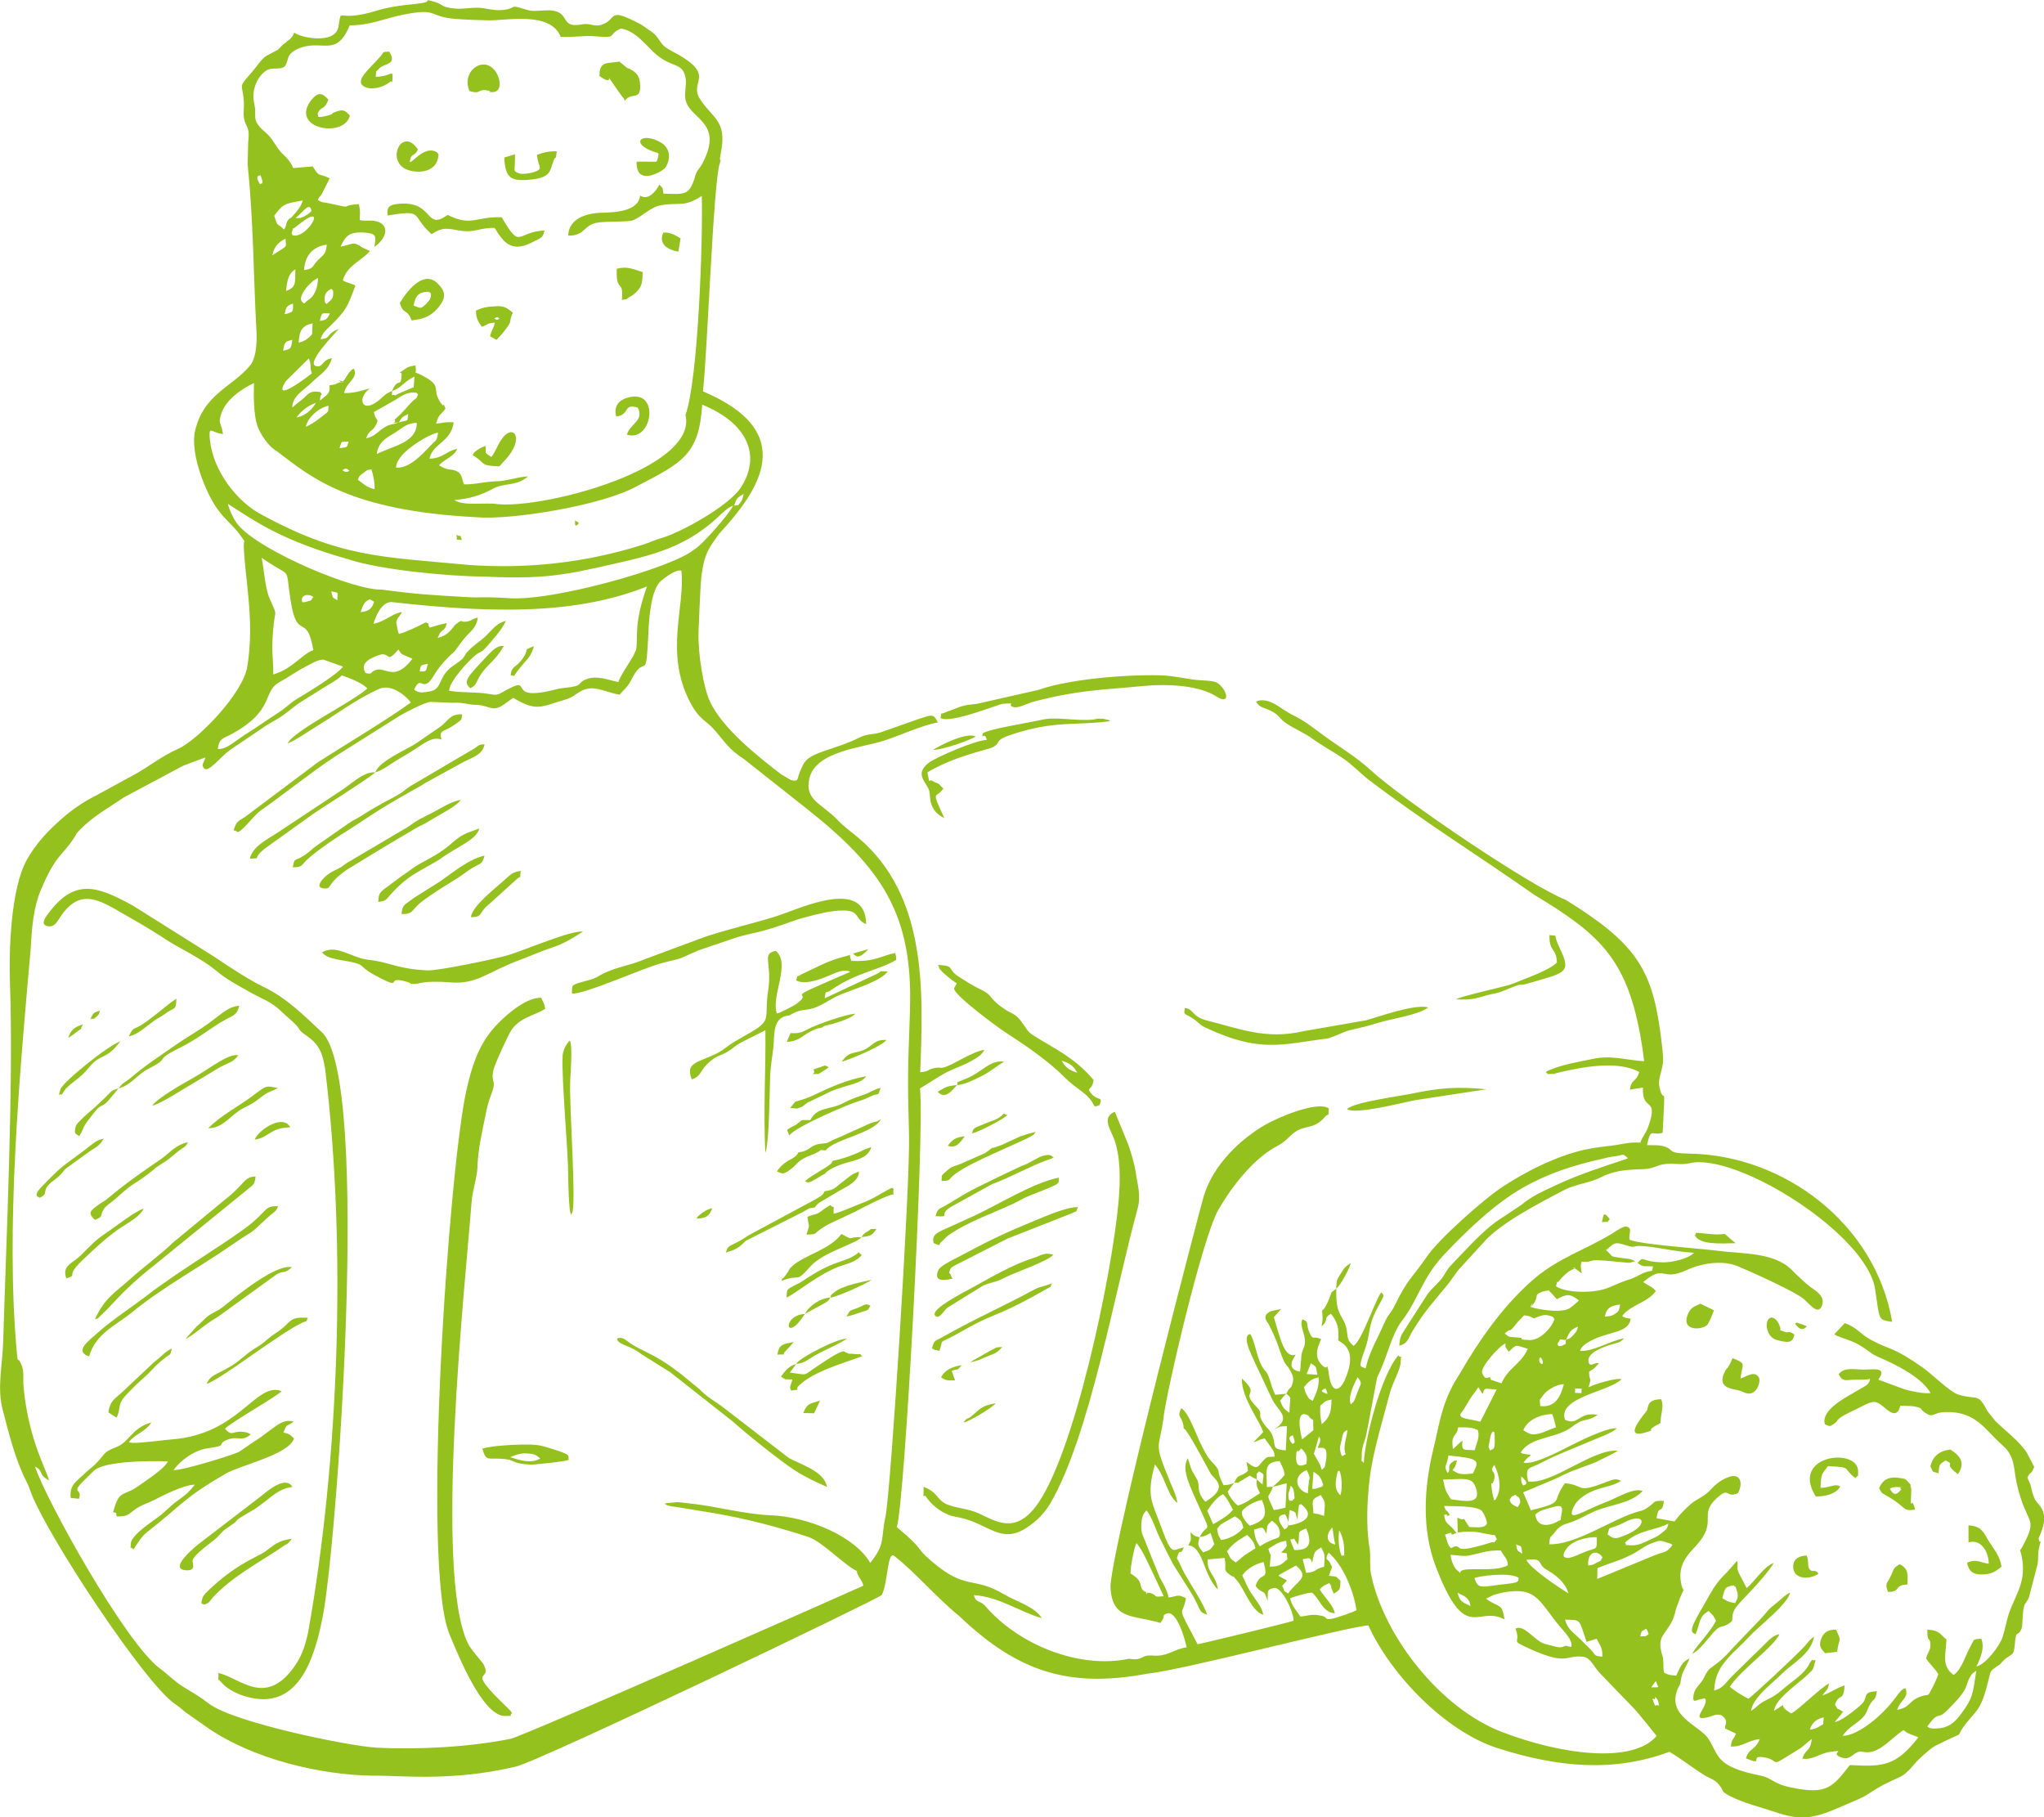 <svg width="108" height="96" viewBox="0 0 108 96" fill="none" xmlns="http://www.w3.org/2000/svg">
<g clip-path="url(#clip0_282_17347)">
<path fill-rule="evenodd" clip-rule="evenodd" d="M95.626 91.377C95.75 91.001 95.968 90.813 96.366 90.724C96.283 91.273 96.443 90.991 96.124 91.21C95.973 91.314 95.836 91.347 95.624 91.377H95.626ZM30.385 27.613C30.361 27.939 30.656 27.631 30.549 27.587C30.278 27.479 30.399 27.416 30.385 27.613ZM24.406 28.527C24.246 28.123 24.459 28.423 24.105 28.256C24.248 28.631 23.899 28.456 24.406 28.527ZM4.781 53.843C4.984 53.769 4.875 53.915 5.111 53.698C5.267 53.552 5.194 53.628 5.284 53.387C4.965 53.489 4.929 53.489 4.779 53.843H4.781ZM84.644 64.563C85.183 64.504 84.798 64.656 85.059 64.409C84.724 63.998 84.743 64.098 84.644 64.563ZM94.846 69.918C95.212 70.478 95.455 70.067 95.468 70.063L95.175 69.95C94.835 69.857 95.006 69.855 94.848 69.918H94.846ZM45.068 50.375C45.232 50.51 45.331 50.731 45.891 50.139L45.068 50.375ZM45.517 65.356C46.041 65.29 46.069 65.262 46.316 64.921C45.818 64.943 46.139 64.887 45.861 65.039C45.701 65.126 45.622 65.197 45.517 65.356C44.691 65.343 45.168 65.577 44.461 65.188C43.853 66.011 42.562 66.285 41.899 66.852C41.645 67.071 41.754 67.036 41.548 67.323C41.529 67.349 41.467 67.423 41.448 67.449C41.313 67.629 41.362 67.436 41.292 67.672C42.327 67.24 41.965 67.872 42.818 66.906C43.509 66.126 45.294 65.692 45.517 65.356ZM3.605 54.835C3.757 54.736 3.828 54.694 4.007 54.551C4.465 54.184 4.138 54.575 4.384 54.119C3.943 54.249 3.727 54.419 3.605 54.838V54.835ZM36.803 64.379C37.3 64.361 37.479 64.253 37.635 63.831C37.383 63.875 37.15 64.025 36.968 64.185C36.827 64.311 36.925 64.181 36.803 64.379ZM42.974 56.499C43.186 56.783 42.617 56.737 43.252 56.737C43.327 56.679 43.588 56.529 43.599 56.52C43.815 56.338 43.879 56.418 43.59 56.288L42.974 56.499ZM50.082 60.526C50.512 60.702 50.749 60.338 50.976 60.029C50.501 60.077 50.319 60.205 50.082 60.526ZM50.561 57.324C50.011 57.378 49.988 57.424 49.545 57.678C49.849 57.984 50.11 57.875 50.561 57.324C50.989 57.311 51.634 56.961 51.959 56.798C52.342 56.605 52.718 56.271 53.056 56.093C52.34 55.96 51.878 56.642 51.115 56.955C50.268 57.304 50.694 57.105 50.561 57.324ZM41.082 71.564C41.715 71.514 41.196 71.685 41.542 71.335C41.698 71.177 41.807 71.06 41.94 70.895C41.399 71.003 41.151 71.005 41.08 71.564H41.082ZM51.264 71.959C51.709 71.894 51.85 71.778 52.239 71.629C52.641 71.475 52.701 71.446 52.958 71.157C52.487 71.197 52.755 71.157 52.398 71.314L51.264 71.959ZM42.53 69.412L43.582 68.838C43.84 68.682 43.783 68.682 43.868 68.552C44.2 68.53 45.761 67.829 46.062 67.605C45.649 67.72 44.54 67.881 44.067 68.285C43.748 68.556 43.982 68.354 43.868 68.552C43.355 68.563 42.718 69.016 42.53 69.412C41.486 71.04 41.298 69.483 42.53 69.412ZM70.6 68.083C70.846 67.885 71.276 67.067 71.379 66.726C71.077 66.921 71.071 66.919 70.842 67.284C70.624 67.631 70.632 67.594 70.6 68.083C70.252 68.361 70.414 68.159 70.246 68.576C69.82 69.624 69.837 68.901 69.876 69.522C69.891 69.761 69.873 69.701 69.833 70.078C70.271 69.651 69.861 69.692 70.323 69.401C70.626 69.792 70.776 70.111 70.705 70.806L70.99 70.999C71.543 71.487 71.33 72.256 71.06 72.895C70.838 73.422 70.331 73.8 70.19 72.415C70.068 71.891 70.207 72.41 69.921 72.178C69.279 71.657 69.749 70.942 69.805 70.745C69.345 70.534 69.412 70.853 69.206 70.434C68.967 69.944 69.213 69.831 68.815 69.701C68.616 70.063 69.095 70.643 68.909 71.134C68.702 71.683 68.798 71.403 68.693 72.463C67.844 72.326 68.445 71.631 68.456 71.574C67.857 71.748 67.662 70.756 67.308 69.585L67.69 69.153L67.136 69.273C66.626 69.531 66.965 69.822 67.04 69.968C67.566 71.01 67.509 71.127 67.81 71.833C67.975 72.219 67.945 71.998 68.167 72.397C68.298 72.632 68.381 72.793 68.291 73.094C68.189 73.435 68.146 73.222 67.968 73.633L67.378 73.685C67.222 73.329 67.196 73.229 67.075 72.845C66.929 72.391 66.839 72.484 66.651 72.128C66.397 71.644 66.29 70.827 66.065 70.484C66.065 70.484 65.683 70.437 65.995 71.277C66.029 71.373 66.215 71.787 66.277 71.918L67.19 73.865C67.491 74.549 68.315 74.871 67.318 75.524C67.675 75.361 67.504 75.359 68 75.342L67.938 76.621C67.057 76.562 67.519 76.319 67.151 75.678C67.032 75.47 66.972 75.496 66.79 75.231C66.328 74.553 66.871 74.812 66.315 74.237C65.548 73.44 66.628 73.754 65.618 72.825C65.578 73.846 66.634 75.17 66.741 75.659L66.232 76.193C66.572 76.093 66.472 76.063 66.822 75.991L67.16 76.46C67.32 76.712 67.305 76.618 67.355 76.948C67.03 76.992 67.015 76.907 66.818 77.09C66.437 77.446 66.514 77.743 65.86 77.224L65.945 77.7C65.548 78.071 65.434 77.795 65.21 78.347C64.906 78.429 65.011 78.44 64.65 78.458C64.199 77.602 64.577 77.83 64.154 77.361C63.764 76.931 63.833 77.014 63.504 76.397C63.206 75.837 62.839 74.66 62.417 74.393C62.142 74.953 62.509 74.779 62.541 75.452C62.727 75.62 62.582 75.47 62.723 75.661C63.048 76.104 63.944 77.813 63.974 77.856C64.199 78.182 64.953 78.562 63.692 79.337C63.204 78.814 63.403 78.549 63.277 78.208L62.975 77.678C62.886 77.457 62.828 77.252 62.76 77.037C62.469 77.552 62.704 78.147 63.198 79.248C64.122 81.304 63.79 80.329 63.39 81.211C63.095 81.148 63.084 81.12 62.905 80.944C62.924 81.432 62.958 81.309 62.787 81.636C63.604 81.743 63.548 83.156 64.353 83.984C64.241 83.145 63.769 83.128 63.809 82.381L64.707 82.305C64.825 82.957 64.59 82.891 64.96 83.178C65.261 83.408 65.054 83.13 65.353 83.489C65.783 84.001 66.127 85.124 66.747 85.308C66.67 84.867 66.39 84.6 66.142 84.212C65.873 83.79 65.845 83.667 65.642 83.224C65.888 82.863 66.322 82.629 66.764 82.518C67.064 83.625 66.617 82.941 66.341 83.782C66.724 84.283 66.781 83.864 66.974 84.579C67.01 84.116 66.891 83.96 67.325 83.89C67.737 83.825 68.368 85.191 68.349 85.621C68.064 85.727 63.367 86.867 63.277 86.863C62.092 84.596 62.488 85.514 62.661 84.431C62.216 84.192 62.225 84.333 61.746 84.392C61.652 83.947 61.442 83.651 61.256 83.284L60.343 81.013C60.303 80.826 60.279 80.522 60.333 80.269C60.39 79.993 60.442 79.947 60.574 79.793C60.861 80.106 61.075 80.84 61.282 81.254C62.216 83.115 61.842 82.392 62.862 84.025C63.529 85.091 63.256 85.119 63.779 85.304C63.664 84.833 62.875 83.649 62.561 83.076C62.388 82.761 62.351 82.598 62.182 82.312C62.39 81.654 62.321 82.294 62.552 81.745C61.96 81.854 61.945 82.288 61.374 80.718C60.869 79.328 60.553 79.072 61.023 77.365L61.218 77.632C61.611 78.264 61.737 79.052 62.212 79.4C62.144 78.955 61.968 78.64 61.827 78.293C60.936 76.104 61.231 76.657 61.474 74.94C61.564 73.815 63.519 65.397 64.372 63.92C65.21 62.465 66.358 61.13 67.502 60.533C67.917 60.316 68.071 60.073 68.4 59.823C68.937 59.417 69.418 59.686 69.987 59.024C70.265 58.698 70.16 59.163 70.211 58.557C69.596 58.134 67.459 59.065 66.835 59.43C65.578 60.166 64.117 61.488 63.598 63.206C63.459 63.662 58.936 80.861 58.675 83.745C58.708 85.621 59.884 85.297 61.312 85.738C61.641 85.315 61.34 85.365 61.648 85.243C62.182 85.03 62.64 86.689 62.697 87.026C62.003 87.126 61.693 87.529 60.912 87.462C60.249 87.404 60.437 87.757 59.653 87.629C57.083 88.181 53.864 86.935 52.075 84.861C51.778 84.518 51.568 84.711 51.457 84.268C52.823 84.364 53.88 85.158 55.043 85.484C54.683 84.876 53.683 84.605 53.039 84.22C51.416 83.254 51.055 84.049 49.222 82.479C48.249 81.645 48.977 82.01 47.383 80.672C47.809 79.445 48.865 59.695 48.609 57.498C49.235 57.139 49.721 56.757 50.351 56.492C50.785 56.31 51.863 55.893 52.008 55.459C51.294 55.584 50.345 56.277 49.868 56.39C49.631 56.447 49.763 56.394 49.648 56.401C49.627 56.401 49.592 56.401 49.569 56.401C49.545 56.401 49.511 56.401 49.487 56.405C48.974 56.475 49.15 56.612 48.621 56.644C48.797 52.301 48.968 47.329 45.371 44.274C44.969 43.933 44.612 43.692 44.245 43.308C43.417 42.446 42.498 42.268 42.765 41.126C43.101 39.684 45.523 39.508 46.691 39.134C47.604 38.841 48.677 38.327 49.554 38.162C49.316 37.656 49.188 37.79 48.607 37.96L46.52 38.694C46.084 38.824 45.827 38.754 45.433 38.954C44.11 39.621 42.859 39.705 42.485 40.313C42.391 40.465 42.342 40.6 42.258 40.789C42.106 41.136 42.228 41.325 41.79 41.208L41.296 40.921C39.996 39.936 38.17 38.461 37.516 37.072C37.163 36.32 36.872 34.498 36.908 33.398C36.932 32.664 36.972 31.915 37.007 31.181C37.092 29.302 37.466 28.948 38.005 28.189C40.141 25.876 42.228 22.825 37.141 20.674C37.368 18.821 37.689 9.682 38.022 8.668C38.181 8.184 37.945 8.79 38.087 8.082C38.433 6.351 37.64 6.262 36.979 5.222C36.363 4.256 37.999 3.987 35.426 2.66C34.843 2.358 34.95 2.132 34.501 1.728L33.885 1.301C32.054 0.33 32.649 0.992 31.826 1.292C31.381 1.455 31.24 1.194 30.72 1.292C29.459 1.524 30.28 0.462 28.764 0.549C28.255 0.578 28.135 0.619 27.684 0.473C26.899 0.219 27.293 0.434 26.643 0.521C26.102 0.593 25.698 0.421 25.287 0.41C24.855 0.4 24.425 0.484 24.096 0.456C23.243 0.386 23.482 0.243 22.931 0.087C22.37 -0.072 22.747 0.059 22.447 0.132C21.979 0.248 21 0.228 19.871 0.573C17.666 1.244 18.096 0.274 17.88 1.422C17.703 2.38 15.834 1.978 15.547 1.722C15.421 2.069 15.233 2.115 14.917 2.388C14.878 2.421 14.73 2.584 14.684 2.629L14.085 2.944C13.811 3.114 13.555 3.526 13.326 3.791C12.52 4.723 12.825 4.325 12.887 5.404C12.902 5.667 12.851 5.932 12.887 6.193C12.969 6.781 13.221 6.601 13.114 7.524L13.084 8.666C13.398 11.754 13.386 14.496 13.55 17.477C13.585 18.12 13.537 18.917 13.214 19.308C12.259 20.469 10.702 20.817 10.281 22.884C10.168 23.685 10.435 24.682 10.747 25.466C11.5 27.359 12.116 27.437 12.729 28.323C13.028 28.755 12.872 28.443 12.881 28.831C12.924 30.536 13.471 32.733 13.067 35.217C12.834 36.653 10.416 39.126 9.404 39.564C8.525 39.946 7.824 40.544 6.964 40.997L5.046 42.042C4.386 42.372 3.811 42.773 3.272 43.245C2.547 43.881 1.942 44.517 1.45 45.364C0.55 46.916 0.466 50.278 0.528 52.017C0.717 57.289 0.33 65.505 0.167 70.88C0.129 72.141 -0.162 73.309 0.139 74.462C0.462 75.7 0.791 77.074 1.377 78.225C1.527 78.518 1.538 78.597 1.642 78.866C2.549 81.222 7.666 88.947 9.229 90.005C9.505 90.192 9.654 90.346 9.813 90.463L10.978 91.282C13.347 92.91 16.849 93.766 19.704 93.809C21.186 93.783 23.805 94.139 27.244 93.331C28.599 93.012 46.515 84.42 46.594 84.259C46.932 83.573 46.877 81.903 47.26 82.205C48.369 83.074 49.398 84.32 50.704 85.393C53.817 88.355 56.512 89.182 60.623 88.42C62.565 88.218 71.126 85.951 72.3 85.868C73.496 88.498 76.389 91.481 79.138 92.356C82.335 93.375 85.254 93.638 88.207 92.547C88.748 92.852 89.502 93.444 90.069 93.787C90.43 94.004 90.591 93.994 90.839 94.298C91.162 94.695 90.839 94.571 91.408 94.882C92.064 95.238 93.133 95.501 93.755 95.716C95.391 96.287 96.084 95.965 97.609 95.303C98.015 95.127 98.397 94.988 98.754 94.749C99.347 94.352 99.676 94.196 100.311 93.913C100.889 93.657 101.087 93.171 101.581 92.763C101.819 92.565 102 92.361 102.293 92.213C104.393 91.147 102.796 92.241 104.305 90.546C104.735 90.064 104.874 89.501 105.054 88.806C105.197 88.246 105.129 88.307 105.522 88.025C105.543 88.009 105.65 87.944 105.67 87.929L105.845 87.74C105.86 87.727 105.883 87.701 105.898 87.686C106.3 87.328 106.409 87.543 106.463 86.817C106.518 86.036 106.621 86.528 106.811 86.042C106.863 85.912 106.876 85.308 106.897 85.139C106.961 84.607 107.017 84.813 107.209 84.372L107.656 82.648C107.724 82.299 107.654 82.149 107.739 81.769C107.917 80.981 107.804 81.756 107.712 81.276C107.966 80.698 108.188 80.082 107.795 79.565C107.573 79.274 107.528 79.324 107.38 78.827C107.322 78.633 107.327 78.566 107.263 78.377C107.263 78.371 107.156 78.143 107.124 78.062C107.314 77.663 107.278 77.993 107.483 77.496L107.094 76.749C106.724 76.162 105.941 75.57 105.424 75.068L105.013 74.551C104.481 73.526 104.476 73.996 103.448 73.665C103.033 73.533 102.045 72.564 101.607 72.256C99.963 71.105 99.937 71.362 98.87 70.79C98.261 70.465 98.128 70.12 97.469 69.902L96.918 70.491C97.23 70.697 97.824 70.76 98.445 71.179C99.257 71.729 98.729 71.446 99.623 71.855C100.407 72.213 101.571 72.827 102.009 73.598C101.553 73.631 100.961 73.49 100.608 73.39L99.246 72.884C99.732 72.206 99.032 72.35 98.498 72.354C98.01 72.358 97.459 72.2 97.149 72.599C97.35 72.995 97.512 72.912 97.865 72.892C98.166 72.875 98.575 72.914 98.808 72.845C98.772 73.177 98.524 73.227 98.218 73.416C97.656 73.765 96.182 74.449 96.424 75.246C96.683 75.35 96.663 75.398 96.946 75.185C97.149 75.031 96.984 75.107 97.172 74.944C97.412 74.738 98.025 74.478 98.361 74.304C98.962 73.991 99.124 73.985 99.511 74.312C99.787 74.547 100.243 74.977 100.407 74.263C100.606 74.271 101.027 74.267 101.199 74.31C101.665 74.421 101.397 74.417 101.71 74.627C102.191 74.955 102.058 74.619 102.8 74.599C104.436 74.551 104.874 75.55 105.826 76.371C106.482 76.938 106.39 77.609 106.557 78.356C107.068 80.659 107.735 80.049 106.871 81.691C106.672 82.066 106.717 81.693 106.824 82.234C107.092 83.58 106.482 84.244 106.14 85.263C106.018 85.625 105.941 86.103 105.813 86.485C105.659 86.952 104.917 87.931 104.429 88.04C104.656 87.582 104.878 87.034 104.684 86.574C104.218 86.594 104.323 86.609 104.134 86.941C103.835 87.462 103.666 88.187 103.223 88.487C102.573 88.003 102.815 87.443 102.845 86.611C102.452 86.292 102.496 86.138 101.838 86.092C101.821 86.861 102 86.422 101.998 86.919C101.998 87.204 101.864 87.267 101.769 87.606C101.958 87.92 102.231 88.127 102.419 88.45C102.347 88.648 102.182 89.017 102.092 89.182C101.804 89.714 101.992 89.449 101.491 89.623C100.826 89.853 100.974 90.189 100.243 90.331C100.435 89.746 100.874 89.727 100.683 89.184C100.298 89.275 100.264 89.768 99.197 90.724C98.814 91.067 97.981 91.707 97.358 91.701C97.664 91.236 98.1 91.084 98.436 90.721C98.688 90.446 98.63 90.337 98.806 90.042C99.026 89.671 99.082 89.894 99.171 89.349C98.344 89.382 98.752 89.662 98.361 90.033C98.09 90.291 97.279 90.939 96.944 90.973C97.106 90.763 97.243 90.637 97.377 90.433C96.975 90.139 97.215 90.457 96.954 90.064C97.183 89.395 97.407 89.951 97.465 89.039C97.001 89.184 96.757 89.414 96.293 89.568C96.49 89.264 96.593 89.306 96.633 88.932C96.105 89.243 95.038 90.322 94.645 90.519C94.529 90.454 94.245 90.285 94.215 90.129C94.207 90.087 94.183 90.079 94.189 90.09L93.732 90.383C93.82 89.699 95.085 88.915 95.579 88.405C95.701 88.276 95.767 88.268 95.829 88.066C96.022 87.441 95.874 87.827 95.761 87.681C95.543 87.92 95.639 87.901 95.455 88.14C95.117 88.583 94.649 88.85 94.226 89.221C93.497 89.859 93.375 89.679 92.842 90.137C92.658 90.296 92.727 90.246 92.524 90.389C92.586 89.703 93.661 88.913 94.157 88.418C94.722 87.853 95.673 87.406 95.853 86.463C95.575 86.659 95.611 86.678 95.365 86.954C94.927 87.445 92.592 89.61 92.385 89.742C92.12 89.616 91.604 89.303 91.401 89.112C91.97 88.216 93.738 86.993 94.023 86.329C93.623 86.405 93.398 86.728 93.105 87L91.467 88.6C91.172 88.926 90.991 89.212 90.572 89.308C90.604 88.528 90.882 88.085 91.266 87.642C91.66 87.186 92.004 86.921 92.412 86.474C92.909 85.927 94.463 84.754 94.585 84.133C94.32 84.246 94.067 84.54 93.745 84.783C93.381 85.056 93.353 85.193 93.005 85.549L91.532 87.089C90.542 88.224 90.362 87.901 90.046 88.606C89.868 89.004 89.545 89.121 89.481 89.566C89.41 90.046 89.652 89.777 89.917 89.755C90.163 89.736 89.894 89.66 90.118 89.76C90.244 90.198 89.235 90.971 90.268 90.713C90.514 90.652 90.837 90.439 91.095 90.73C91.316 90.978 91.123 91.104 91.149 91.312L91.728 91.588C91.557 91.985 91.525 91.792 91.45 92.265C92.1 92.293 92.261 91.966 92.981 91.872C92.729 92.508 92.427 92.309 92.25 92.888C93.296 93.338 92.344 92.671 93.251 92.847C94.164 93.023 93.33 93.466 95.023 92.424C95.331 92.235 95.445 92.068 95.733 91.87C95.646 92.584 95.4 92.356 95.233 92.906C95.795 92.995 96.12 92.63 96.693 92.55C97.677 92.413 96.588 92.619 97.326 92.854C97.692 92.971 97.846 92.734 98.051 92.617C98.359 92.441 98.376 92.604 98.774 92.565C99.428 92.502 100.037 91.731 100.576 91.401C100.799 91.566 100.713 91.514 100.944 91.618L101.361 91.781C100.172 93.32 99.484 93.338 97.741 93.247C96.826 94.417 96.531 94.821 94.662 94.437C93.633 94.226 93.68 93.937 93.011 93.803C90.574 93.31 90.85 92.726 90.253 91.838C89.785 91.138 87.982 90.645 88.679 89.149C88.784 88.926 88.773 89.036 88.81 88.785C88.882 88.274 89.034 88.213 89.269 87.616C88.857 87.786 88.758 88.124 88.572 88.52C88.219 88.498 88.162 88.481 87.931 88.372C87.85 88.057 87.922 87.899 87.867 87.588C87.86 87.556 87.854 87.525 87.845 87.495C87.839 87.464 87.826 87.436 87.817 87.406C87.544 86.435 87.954 86.42 88.352 85.634C88.474 85.395 88.506 85.15 88.589 84.909C89.139 83.341 88.964 84.461 88.816 83.588C88.658 82.646 89.165 82.151 89.612 81.662C90.792 80.379 89.738 80.053 90.672 79.181C91.422 78.477 91.155 79.181 91.829 78.885C92.122 78.332 91.955 77.789 91.307 78.041C90.817 78.232 90.614 78.468 90.306 78.779C89.975 79.111 89.637 79.185 89.299 79.489C89.064 79.7 88.743 80.014 88.476 80.377L87.529 80.206C87.634 79.413 87.82 80.084 87.916 79.289C87.285 79.278 87.51 79.331 87.106 79.611C86.755 79.852 86.746 79.787 86.383 79.906C85.063 80.338 83.186 81.639 81.852 81.58C81.918 81.05 81.897 81.291 82.155 80.944C82.333 80.705 82.489 80.577 82.831 80.475C83.368 80.312 83.648 80.121 84.165 79.878C84.982 79.493 86.145 79.463 86.793 78.77C86.34 78.56 85.416 79.146 84.888 79.341C83.663 79.799 82.795 80.462 83.109 79.693C83.276 79.285 83.62 79.035 83.999 78.842C84.589 78.542 85.164 78.555 85.651 78.234C85.384 78.084 85.211 78.165 84.924 78.275C83.218 78.938 83.804 78.462 82.684 78.356C81.927 79.4 82.748 79.328 80.89 79.789L80.481 78.84L81.756 78.303C82.211 78.134 82.528 77.941 83.009 77.737L84.319 77.246C84.702 77.033 85.194 76.844 85.478 76.636C84.11 76.549 81.991 78.451 80.742 78.262C80.575 77.444 80.759 77.637 81.473 77.257C82.267 76.836 83.314 76.451 84.15 76.087C84.537 75.917 85.138 75.728 85.436 75.452C84.888 75.415 83.477 76.123 82.908 76.408C82.382 76.671 81.039 77.402 80.494 77.268C80.684 77.042 80.607 77.098 80.89 76.877C80.785 76.803 80.83 76.87 80.646 76.827C80.451 76.781 80.471 76.823 80.351 76.736C80.734 76.078 81.674 75.995 82.401 75.724C83.034 75.487 83.017 75.353 83.413 75.144C83.798 74.942 83.971 75.064 84.418 74.745C83.391 74.562 83.415 75.348 82.69 75.005C82.282 73.811 85.049 73.518 85.679 72.862C85.416 72.773 84.247 73.123 83.941 73.285C84.118 72.638 83.986 73.094 83.96 72.471C84.097 72.369 84.129 72.371 84.242 72.276L84.482 72.028C84.279 71.92 83.956 72.321 83.93 71.883C83.904 71.433 84.758 71.149 85.102 71.04C85.534 70.906 85.54 70.975 85.816 70.701C85.076 70.83 84.198 71.409 83.479 71.37C83.56 71.118 83.804 70.969 84.039 70.841C85.004 70.317 86.07 70.443 86.162 69.659C85.974 69.646 85.861 69.633 85.711 69.522C86.175 68.915 87.037 68.834 87.49 68.204C87.257 67.937 87.116 67.939 86.823 67.731C87.997 66.739 87.738 67.74 89.128 67.093C89.889 66.739 90.995 66.559 91.793 66.882C92.333 67.101 94.861 68.231 95.314 68.632C95.631 68.912 96.088 69.527 96.278 68.945C96.422 68.511 96.011 68.235 95.789 68.079C95.767 68.063 95.74 68.046 95.718 68.033L95.588 67.935C95.282 67.686 94.978 67.394 94.686 67.099C93.725 66.133 92.036 66.25 90.749 66.076C89.913 65.964 86.704 65.751 86.109 65.497C86.011 65.249 86.31 64.876 85.938 64.798C85.769 64.763 85.376 65.047 85.192 65.16C83.691 66.079 82.292 66.45 80.89 67.705C79.337 69.095 78.123 70.853 77.094 72.634C77.015 72.773 76.964 72.827 76.87 72.995C76.156 74.249 76.049 75.255 75.724 76.601C75.243 78.59 75.11 80.807 75.873 82.787C77.458 86.902 78.048 84.776 79.502 85.554C79.333 84.62 79.252 84.996 78.518 84.457L78.895 84.27C79.314 84.133 79.711 84.06 80.145 84.058C81.251 84.047 81.508 84.831 82.386 85.888C82.609 86.155 83.152 86.687 83.017 87.004C82.998 87.008 82.966 86.995 82.957 86.995L82.735 86.948C82.66 86.943 82.53 87.093 82.179 86.987L81.593 86.835C81.097 86.683 80.498 85.775 80.073 86.044C80.411 86.863 79.692 86.589 80.83 87.106C82.844 88.022 82.703 87.406 83.665 87.527C84.039 87.575 84.236 88.075 84.516 88.37C85.115 88.997 85.666 89.564 86.276 90.194C86.65 90.58 87.424 91.597 87.535 91.701C86.312 93.188 82.504 92.721 79.314 91.481C76.156 90.252 73.175 86.557 72.45 83.215C72.35 82.748 72.435 82.214 72.367 81.806C72.166 80.616 72.236 79.202 72.382 78.013C72.54 76.716 73.119 74.814 73.44 73.579C73.573 73.073 73.983 72.365 74.004 72.009C74.039 71.385 74.077 71.837 73.883 71.605C72.95 72.68 72.099 76.115 72.061 77.294C71.885 77.042 71.95 77.387 71.952 76.825C71.954 76.384 72.136 76.141 72.223 75.63L72.677 73.229C72.801 72.643 72.679 72.957 72.897 72.489C73.312 71.596 73.549 70.458 74.075 69.779C74.92 68.686 75.142 67.507 76.305 66.276C77.473 65.041 78.967 63.595 80.479 62.737C81.805 61.986 83.137 61.558 84.61 61.23C84.92 61.161 84.972 61.128 85.369 61.08C85.78 61.03 85.728 60.896 86.021 61.197C84.709 61.634 83.398 62.049 82.143 62.644C81.559 62.919 80.902 63.208 80.404 63.638L79.585 64.19C79.312 64.357 79.006 64.565 78.775 64.754C78.065 65.336 77.357 66.126 76.686 66.821C76.389 67.127 76.365 67.338 76.096 67.642C75.846 67.922 75.664 68.061 75.433 68.361L74.336 70.067C74.114 70.454 73.966 70.508 73.934 71.09C74.398 70.979 74.394 70.715 74.648 70.296C75.275 69.264 75.739 68.784 76.453 67.909C76.645 67.675 76.85 67.36 77.045 67.106L78.375 65.651C79.256 64.613 81.381 63.54 82.587 62.898C83.261 62.539 83.966 62.513 84.593 62.192C85.275 61.842 85.897 61.795 86.845 61.764C87.39 61.747 87.557 61.532 88.023 61.491C88.551 61.443 88.775 61.562 89.289 61.447C91.797 60.887 98.675 65.238 99.08 68.131L99.225 69.121C99.336 69.716 99.377 69.753 99.978 69.829C99.084 64.615 94.234 61.032 89.293 60.946C88.006 60.924 88.536 60.755 87.916 60.559C87.638 60.472 87.319 60.511 87.022 60.494C87.249 59.499 87.27 60.04 87.852 59.84C88.004 56.79 87.937 58.559 87.681 57.428C87.591 57.031 87.79 56.683 87.862 56.188C87.907 55.886 87.815 55.166 87.713 54.427C87.253 51.131 86.349 49.772 82.722 47.535C80.821 46.786 74.146 42.27 72.435 40.696C71.682 40.003 70.853 39.517 70.023 38.915C69.302 38.394 68.988 38.109 68.268 37.755C67.671 37.462 67.053 36.783 66.365 37.059C66.551 37.404 66.788 37.365 67.162 37.56C67.598 37.786 67.562 37.905 67.857 38.136C68.251 38.44 68.883 38.685 69.392 39.056C69.869 39.406 70.434 39.699 70.957 40.059C71.475 40.415 71.806 40.787 72.285 41.169C75.33 43.486 77.997 45.112 81.078 47.279C84.471 49.322 85.9 50.612 86.65 54.59C86.748 55.12 86.823 55.624 86.874 56.064C85.893 56.004 85.136 55.728 84.135 55.945C83.419 56.101 82.605 56.221 81.901 56.52C81.589 56.653 81.837 56.531 81.679 56.642C81.86 56.772 81.617 56.733 81.997 56.737C82.262 56.74 82.036 56.737 82.254 56.688C83.535 56.379 85.431 55.993 86.616 56.633C86.43 57.228 86.21 56.948 86.12 57.565L86.812 57.454C86.733 58.766 87.661 57.897 87.101 59.489C86.934 59.96 86.787 60.003 86.678 60.361C85.97 60.335 85.775 60.448 85.177 60.52C84.689 60.581 84.309 60.618 83.815 60.72C82.294 61.035 80.528 61.929 79.29 62.767C78.332 63.414 76.034 65.449 75.399 66.376C74.64 67.486 74.398 67.529 73.722 68.912C73.476 69.416 73.348 69.423 73.119 69.948C72.781 70.725 72.339 71.453 72.157 72.291C71.877 72.159 71.742 72.323 72.121 71.279C72.452 70.363 72.228 70.133 72.788 69.084C73.179 68.354 73.145 68.476 72.982 68.267C72.61 68.795 71.988 70.775 71.52 71.105C71.293 70.903 71.221 70.808 71.184 70.448C71.082 69.431 70.553 69.688 70.607 68.107L70.6 68.083ZM42.442 74.649L43.015 74.662L43.332 73.991C42.831 74.165 42.667 74.091 42.442 74.651V74.649ZM44.724 69.551C45.031 69.488 45.218 69.418 45.453 69.336C45.906 69.177 45.806 69.288 45.994 68.984C45.724 68.828 45.666 68.954 45.346 69.084C44.877 69.275 44.967 69.136 44.721 69.551H44.724ZM50.901 75.153C51.168 75.122 52.4 74.393 52.609 74.134C52.139 74.215 51.91 74.297 51.604 74.579C50.95 75.179 51.226 74.747 50.901 75.155V75.153ZM50.289 72.421C50.726 72.265 50.522 72.454 50.807 72.124C50.358 72.195 49.919 72.354 49.725 72.766C50.039 72.975 50.129 72.921 50.463 72.923C50.364 72.636 50.383 72.712 50.289 72.421ZM51.358 59.88C51.769 59.78 53.011 59.126 53.229 58.909C52.859 58.785 53.184 58.798 52.778 59.048C52.509 59.213 52.483 59.18 52.22 59.289C51.406 59.63 51.446 59.556 51.356 59.88H51.358ZM26.987 35.688C27.378 35.645 26.861 35.997 27.656 35.065C27.923 34.752 28.073 34.627 28.212 34.138C27.524 34.403 28.075 34.212 27.519 34.92C27.267 35.241 27.008 35.209 26.985 35.691L26.987 35.688ZM44.471 56.093C44.826 55.999 46.56 55.298 46.84 54.942C46.171 54.896 46.118 55.278 45.613 55.478C45.068 55.693 44.88 55.517 44.471 56.093ZM49.299 39.616C49.8 39.616 51.232 39.119 51.551 38.908C51.083 38.665 49.733 39.336 49.299 39.616ZM42.074 72.052C42.592 72.009 42.63 71.809 43.464 71.394C43.947 71.153 44.3 71.01 44.749 70.725C44.26 70.695 42.632 71.564 42.243 71.874C42.083 72.002 42.126 71.991 42.072 72.054C41.677 72.169 41.495 72.412 41.264 72.725C41.585 72.921 41.382 72.853 41.869 72.877C41.777 73.233 41.689 73.246 41.801 73.459C42.431 73.381 41.935 73.468 42.22 73.192C43.002 72.439 44.557 72.024 45.557 71.644C45.329 71.464 45.69 71.585 45.027 71.522C44.668 71.487 45.044 71.592 44.676 71.435C44.659 71.429 44.619 71.407 44.606 71.401C44.424 71.318 43.434 72.011 43.25 72.132C42.356 72.716 42.771 72.643 41.736 72.512L42.072 72.052H42.074ZM13.458 60.203C14.224 60.101 14.256 59.573 15.34 59.556C14.942 58.822 13.644 59.704 13.458 60.203ZM35.044 12.29C34.791 12.893 35.249 13.184 35.841 13.297L35.961 12.596C35.66 12.401 35.367 12.255 35.046 12.29H35.044ZM6.804 54.753C7.294 54.644 7.653 54.279 8.164 53.91C8.329 53.791 8.342 53.804 8.517 53.695L8.658 53.604C8.696 53.578 8.769 53.522 8.857 53.465C9.276 53.2 9.289 53.363 9.323 52.757C8.887 53.018 8.019 53.828 7.416 54.18C7.037 54.401 7.039 54.264 6.802 54.755L6.804 54.753ZM6.265 57.5C5.84 57.608 5.868 57.697 5.562 57.977C5.357 58.164 5.102 58.427 4.905 58.592C4.638 58.816 4.486 58.944 4.24 59.196C4.146 59.293 4.027 59.395 3.992 59.545C3.896 59.949 4.014 59.866 4.183 60.025C4.574 59.387 4.2 59.73 5.076 58.653C5.329 58.342 5.41 58.503 5.722 58.147L6.263 57.5C6.902 57.348 7.257 56.759 7.828 56.47C9.098 55.828 8.059 56.073 9.47 55.37C10.623 54.794 11.051 54.334 11.953 53.845C12.304 53.656 12.541 53.611 12.639 53.135C12.071 53.163 11.664 53.6 10.969 54.102C10.445 54.479 9.819 54.827 9.306 55.187C8.53 55.732 7.724 56.249 6.984 56.877C6.554 57.241 6.535 57.141 6.263 57.504L6.265 57.5ZM89.549 65.249C89.791 65.781 90.916 65.688 91.707 65.677C90.747 64.906 91.542 65.312 90.306 65.188C89.237 65.082 89.736 65.141 89.549 65.249ZM41.771 54.577L41.572 55.039C42.277 55.016 42.374 54.664 43.075 54.377C43.368 54.258 43.342 54.364 43.567 54.193C43.994 54.106 44.931 53.843 45.192 53.556C44.719 53.569 43.122 54.134 42.641 54.39C42.342 54.549 42.233 54.599 41.771 54.577ZM3.248 57.847L3.392 57.63C3.466 57.53 3.436 57.55 3.55 57.441C3.862 57.137 4.257 56.942 4.7 56.397C5.344 55.604 5.575 56.056 6.357 55.014C5.72 55.224 3.312 57.161 3.193 57.55C3.034 58.066 3.169 57.702 3.248 57.845V57.847ZM96.086 83.141C95.891 82.855 95.784 83.098 95.626 82.918C95.464 82.731 95.605 82.529 95.46 82.175C95.077 82.195 94.765 82.34 94.748 82.731C94.718 83.421 95.558 83.491 96.086 83.141ZM42.014 58.201L41.756 58.533L42.115 58.564C42.536 58.42 42.312 58.514 42.63 58.27L43.92 57.647C44.721 57.309 45.521 57.261 45.765 56.857C44.762 57.039 43.905 57.419 43.007 57.849C42.652 58.019 42.344 58.11 42.017 58.203L42.014 58.201ZM93.351 69.957C93.33 70.13 93.413 70.673 93.907 70.799C94.523 70.956 94.722 70.938 94.814 70.502C94.435 70.241 94.551 70.465 94.266 70.348C93.811 70.163 94.243 70.476 93.988 69.939C93.798 69.538 93.413 69.444 93.349 69.957H93.351ZM97.07 87.265C97.162 86.505 97.341 86.772 97.012 86.099C96.674 86.083 96.381 86.168 96.225 86.583C96.073 86.989 96.249 87.117 96.43 87.334L97.072 87.265H97.07ZM43.999 61.326C43.988 61.347 43.973 61.358 43.967 61.389C43.937 61.514 43.46 61.779 43.329 61.86C43.049 62.033 42.767 62.19 42.538 62.4C42.675 62.47 42.654 62.472 42.718 62.465C42.91 62.444 43.349 62.118 43.588 62.007C43.821 61.71 44.514 61.478 44.875 61.384C45.465 61.232 45.885 61.089 46.039 60.6C45.855 60.666 45.746 60.689 45.551 60.791C45.115 61.017 44.431 61.25 43.999 61.326ZM2.089 63.276C2.645 63.041 2.098 62.908 2.818 62.377C3.439 61.918 3.244 61.875 3.657 61.606L4.597 60.928C4.989 60.633 5.226 60.596 5.478 60.155C5.057 60.24 4.927 60.414 4.448 60.774C3.208 61.71 3.37 61.495 2.213 62.683C1.687 63.223 2.057 63.221 2.087 63.278L2.089 63.276ZM99.76 84.101C100.497 84.088 100.018 83.736 100.784 83.706C100.807 83.159 100.839 82.861 100.371 82.637C99.973 82.879 100.091 82.894 99.877 83.317C99.693 83.684 99.584 83.656 99.76 84.101ZM24.844 36.355C25.304 36.164 25.082 35.888 25.781 35.174C26.211 34.735 26.343 34.59 26.621 34.129C26.189 34.071 25.89 34.509 25.355 35.067C24.534 35.927 24.554 36.081 24.844 36.355ZM11.002 59.604C11.829 59.597 12.141 58.913 12.875 58.533C13.313 58.307 13.36 58.307 13.794 57.962C14.155 57.675 14.243 57.704 14.688 57.482C14.038 57.35 14.093 57.335 13.381 57.871C12.599 58.462 11.707 58.896 10.999 59.604H11.002ZM41.557 68.547C41.92 68.432 43.37 67.193 44.527 66.845C44.952 66.717 45.312 66.585 45.534 66.298C45.228 66.094 45.542 66.1 45.096 66.359C44.446 66.734 44.014 66.591 42.412 67.672C42.198 67.818 42.128 67.82 41.899 67.95C41.578 68.133 41.583 68.079 41.557 68.547ZM102.422 77.832C102.473 77.329 102.475 77.365 102.796 77.153C103.369 77.415 102.618 77.255 103.454 77.88C103.85 77.278 103.587 76.912 103.05 76.579C102.481 76.64 102.133 76.922 101.994 77.465C102.191 77.802 101.998 77.698 102.422 77.834V77.832ZM8.04 58.414C8.309 58.37 9.235 57.828 9.537 57.63L11.53 56.434C11.998 56.149 12.312 56.158 12.59 55.747C12.047 55.654 11.128 56.425 10.225 56.933C9.704 57.226 8.288 58.027 8.04 58.416V58.414ZM42.382 59.167L42.034 59.437C41.901 59.508 41.944 59.469 41.803 59.552C41.578 59.682 41.719 59.602 41.589 59.699L41.702 59.977C41.724 59.958 41.754 59.927 41.769 59.914C41.783 59.901 41.816 59.869 41.835 59.853C42.438 59.363 44.796 58.346 45.386 58.168C45.75 58.058 45.739 58.038 46.028 57.908C46.483 57.706 46.374 57.975 46.522 57.469C46.141 57.565 45.983 57.725 45.555 57.864C45.16 57.993 44.897 58.099 44.587 58.262C43.815 58.663 43.193 58.449 42.814 59.172H42.382V59.167ZM5.722 74.612L6.158 74.894C6.415 74.382 6.171 74.23 6.657 73.702C6.858 73.483 7.215 73.123 7.471 72.901C8.034 72.419 8.123 72.195 8.726 71.731C9.056 71.475 8.962 71.663 9.083 71.242C8.733 71.398 8.583 71.618 8.149 71.954L6.428 73.572C6.058 73.915 5.829 73.976 5.722 74.614V74.612ZM89.849 68.875C89.56 69.016 89.359 69.036 89.199 69.394C88.778 70.337 89.913 70.278 90.2 69.998C90.306 69.894 90.488 69.407 90.563 69.223L89.849 68.875ZM24.887 48.454C25.458 48.432 25.279 48.347 25.642 47.948L27.271 46.474C27.596 46.167 27.432 46.573 27.517 46.009C27.109 46.059 26.963 46.206 26.703 46.447C26.236 46.88 24.939 47.855 24.885 48.452L24.887 48.454ZM3.503 67.538C4.183 67.305 3.383 67.486 4.386 66.546C5.066 65.907 5.739 65.262 6.518 64.767C6.875 64.539 7.418 64.231 7.591 63.849C7.268 63.951 6.674 64.372 6.366 64.598C4.997 65.594 5.404 65.184 4.221 66.361C3.838 66.739 3.255 66.858 3.505 67.538H3.503ZM10.912 73.109C11.649 72.897 14.741 70.454 15.954 69.885C16.244 69.748 16.133 69.896 16.27 69.618C15.269 69.553 15.406 69.82 14.782 70.28C14.549 70.452 14.395 70.53 14.179 70.715C13.901 70.951 13.839 71.012 13.522 71.203C13.003 71.516 12.667 71.889 12.272 72.132C11.406 72.662 11.145 72.599 10.914 73.112L10.912 73.109ZM49.751 62.389C50.255 62.383 50.08 62.329 50.428 62.053C50.587 61.929 50.798 61.797 50.978 61.693C51.863 61.182 54.127 60.24 54.44 60.051C54.756 59.86 54.585 59.956 54.722 59.797C54.435 59.856 54.142 59.956 53.89 60.042L52.958 60.474C51.936 60.865 52.819 60.392 52.045 60.919L50.706 61.508C50.386 61.632 50.302 61.593 49.962 61.91C49.699 62.153 49.776 62.053 49.751 62.387V62.389ZM87.732 75.183C87.766 74.543 87.929 74.328 87.775 73.922C87.013 73.922 87.099 74.338 87.018 74.519C86.981 74.601 85.636 76.067 86.943 75.676C87.685 75.455 86.721 75.694 87.73 75.183H87.732ZM19.837 40.804C20.281 40.663 20.715 40.296 21.158 40.048C22.37 39.369 22.717 38.876 23.326 39.069C23.192 38.602 23.412 38.646 23.775 38.44C23.882 38.379 24.149 38.205 24.192 38.166C24.425 37.962 24.361 38.092 24.419 37.74C23.794 37.699 23.692 38.072 23.281 38.379L22.131 39.173C21.611 39.569 20.042 40.164 19.834 40.802C19.208 40.748 18.567 41.423 18.066 41.736L14.696 43.968C14.207 44.306 13.358 44.676 13.2 45.362C13.924 45.327 13.217 45.431 14.027 44.804L16.492 43.036C17.164 42.572 19.509 41.11 19.832 40.802L19.837 40.804ZM32.589 14.198C32.536 15.538 32.963 14.676 32.861 15.842C33.282 15.773 32.957 15.868 33.269 15.69C33.434 15.597 33.543 15.512 33.66 15.388C33.932 15.104 33.934 14.906 33.962 14.377C33.479 14.225 33.119 14.044 32.589 14.201V14.198ZM49.43 64.25C50.33 64.296 49.53 64.207 50.217 63.775L52.419 62.557C53.356 62.216 54.455 61.601 55.248 61.317L55.594 61.193C55.611 61.156 55.65 61.165 55.678 61.15C55.528 61.052 55.515 60.965 55.137 61.054C54.818 61.128 54.446 61.447 53.971 61.599L52.742 62.183C51.314 62.889 51.433 62.793 50.005 63.66C49.624 63.892 49.556 63.797 49.432 64.248L49.43 64.25ZM19.849 4.058C19.909 3.574 19.805 3.895 20.012 3.644C20.284 3.318 21.017 3.459 20.568 2.727C20.157 2.751 20.337 2.71 20.085 2.996C19.488 3.672 18.77 4.238 19.193 4.542C19.587 4.825 20.303 4.577 20.561 4.36C20.792 4.167 20.709 4.553 20.741 4.095C20.773 3.652 20.63 4.05 19.849 4.056V4.058ZM9.796 70.734C10.157 70.602 10.818 69.955 11.504 69.572L14.632 67.312C15.034 67.097 15 67.327 15.423 66.947C14.555 66.765 12.53 68.448 11.788 69.036C11.457 69.299 11.284 69.312 11.01 69.512C10.809 69.659 10.649 69.868 10.407 70.059L9.796 70.736V70.734ZM5.01 64.444C5.513 64.259 5.245 64.227 5.491 63.868C5.643 63.647 5.908 63.51 6.105 63.33C7.253 62.285 6.945 62.73 8.123 61.788C8.247 61.69 8.066 61.803 8.314 61.632C8.882 61.239 8.562 61.53 9.306 60.911C9.81 60.492 9.719 60.702 9.941 60.342C9.282 60.464 8.947 60.93 8.5 61.237C7.587 61.862 6.661 62.498 5.795 63.232C5.483 63.497 5.431 63.48 5.117 63.71C4.677 64.031 4.707 64.129 5.008 64.444H5.01ZM42.183 60.885C41.959 61.319 41.525 61.189 41.048 61.886C41.319 62.001 41.373 62.051 41.67 61.849C42.215 61.475 42.059 61.321 42.895 61.006C42.923 60.995 42.955 60.989 42.981 60.976C43.007 60.965 43.036 60.95 43.062 60.939C43.511 60.737 43.18 60.739 43.624 60.776C44.071 60.177 46.182 59.877 46.547 59.12C46.231 59.326 46.361 59.213 46.007 59.332L44.364 60.075C43.443 60.444 44.007 60.342 43.304 60.433C42.776 60.503 42.865 60.785 42.183 60.88V60.885ZM49.637 71.364C49.855 70.738 49.614 70.966 50.176 70.68C51.063 70.228 51.414 69.939 52.517 69.49C53.512 69.086 54.416 68.6 55.31 68.087C55.552 67.948 55.479 68.068 55.577 67.798C55.257 67.939 54.97 67.955 54.677 68.113C53.011 69.016 51.521 69.659 49.806 70.634C49.393 70.869 49.387 70.754 49.242 71.229C49.532 71.385 49.233 71.262 49.635 71.364H49.637ZM100.463 78.675C100.358 78.783 100.123 79.185 99.858 78.647C99.905 78.599 100.078 78.551 100.215 78.56C100.79 78.592 100.236 78.527 100.463 78.677V78.675ZM100.989 78.694C101.017 77.986 100.961 79.124 100.948 78.425L100.722 78.184C100.572 78.106 100.709 78.141 100.45 78.091C99.822 77.973 99.49 78.147 99.287 78.62C99.462 78.909 99.362 78.835 99.695 79.024C100.782 79.639 100.491 79.856 101.19 79.754C100.965 78.825 100.931 80.177 100.989 78.692V78.694ZM32.557 22.005C33.331 21.902 32.88 21.303 33.697 21.533C34.056 22.224 33.301 22.365 33.121 22.962C34.483 23.409 34.916 20.463 33.134 21.017C32.63 21.173 32.437 21.516 32.557 22.005ZM25.956 24.141C25.518 23.844 25.715 23.963 25.651 23.557C25.524 23.62 25.479 23.607 25.332 23.7C25.302 23.72 25.208 23.783 25.18 23.807C24.943 24.006 25.18 23.735 24.968 24.043C25.715 24.473 25.281 24.599 26.39 24.636C26.489 24.523 26.54 24.46 26.664 24.332C27.789 23.151 27.109 22.272 26.465 23.259C26.273 23.555 26.181 23.876 25.956 24.143V24.141ZM21.216 48.291C21.9 48.293 21.701 48.063 22.347 47.585C23.309 46.873 23.993 46.547 24.549 46.13C25.409 45.488 25.437 45.798 25.604 45.199C24.761 45.39 23.895 46.117 23.281 46.547L21.881 47.429C21.329 47.846 21.265 47.781 21.218 48.289L21.216 48.291ZM28.379 8.179C28.396 8.822 28.817 8.92 28.124 9.117C28 9.152 27.59 9.22 27.442 9.163C27.053 9.02 27.233 9.065 27.209 8.153L26.645 8.321C26.696 9.4 26.974 9.613 28.107 9.48C29.125 9.363 29.052 9.007 29.236 8.523C29.395 8.106 29.343 8.601 29.418 7.995C29.001 7.982 28.689 8.06 28.379 8.177V8.179ZM34.804 8.123C34.697 8.692 34.717 8.516 34.407 8.542L33.639 8.538C33.588 9.919 35.039 9.022 35.148 8.866C35.418 8.479 35.484 7.832 34.875 7.502C33.868 6.957 33.282 7.576 34.554 8.019C34.774 8.095 34.674 8.027 34.804 8.125V8.123ZM24.802 4.803C25.402 5.011 25.231 4.688 25.732 4.775C26.164 4.851 25.576 4.866 26.016 4.866C26.544 4.866 26.444 4.189 26.221 3.832C25.608 2.851 24.351 3.741 24.802 4.803ZM10.786 84.77C11.134 84.646 11.019 84.631 11.294 84.34C12.389 83.189 13.807 82.494 15.085 81.606C15.092 81.602 15.233 81.589 15.411 81.291C14.66 81.395 14.5 81.621 13.997 81.977C13.638 82.231 12.748 82.511 11.493 83.586C11.382 83.682 10.79 84.19 10.73 84.346C10.533 84.859 10.739 84.694 10.783 84.77H10.786ZM26.123 16.819C26.281 16.75 26.249 16.719 26.388 16.832C26.365 16.845 26.333 16.876 26.322 16.878C26.196 16.906 26.256 16.913 26.123 16.819ZM25.148 16.411C25.161 16.858 25.274 16.991 25.454 17.262C25.886 17.123 25.655 17.082 26.153 17.045C26.055 17.412 25.993 17.388 25.892 17.762L26.232 17.957L26.546 17.618C26.561 17.599 26.583 17.571 26.598 17.551C27.156 16.843 26.822 17.156 27.096 16.515C26.812 16.302 26.685 16.157 26.249 16.177C25.708 16.203 25.505 16.24 25.15 16.411H25.148ZM55.658 66.278C55.338 66.231 55.353 66.196 55.017 66.294C55.015 66.294 54.799 66.394 54.778 66.4L54.609 66.454C53.482 66.823 52.419 67.445 51.328 68.05C50.852 68.315 49.12 69.181 49.415 69.509C49.618 69.737 49.877 69.225 50.058 69.084L51.97 67.903L52.218 67.814C52.845 67.625 52.629 67.722 53.268 67.414C53.773 67.171 55.423 66.604 55.656 66.278H55.658ZM43.569 62.93C43.46 63.193 43.317 63.208 43.051 63.38L39.57 65.251C38.595 65.92 38.482 65.679 38.354 66.174C38.612 66.068 38.627 66.118 38.901 65.964C39.179 65.807 39.211 65.725 39.406 65.549L42.427 64.027C42.743 63.84 42.72 63.825 43.049 63.788C43.186 63.621 43.071 63.725 43.231 63.584C43.25 63.566 43.278 63.547 43.297 63.532L44.371 62.895C44.903 62.617 45.389 62.337 45.384 61.895C44.94 62.051 44.914 62.148 44.514 62.442C44.121 62.73 44.138 62.852 43.571 62.932L43.569 62.93ZM91.968 72.819C92.034 72.035 92.34 72.065 91.544 71.75C91.485 71.87 91.438 72.013 91.358 72.141C91.196 72.408 91.258 72.239 91.159 72.421C90.64 73.398 91.604 73.351 91.974 73.483L92.222 73.587C92.825 73.8 93.037 72.977 92.947 72.799C92.721 72.352 92.254 72.751 91.968 72.821V72.819ZM19.986 47.65C20.431 47.583 20.365 47.555 20.683 47.205C21.511 46.295 22.058 46.085 23.02 45.527C23.05 45.509 23.134 45.459 23.162 45.442C23.183 45.429 23.211 45.41 23.23 45.397C23.613 45.142 23.003 45.557 23.367 45.301C24.231 44.689 25.161 44.376 25.326 43.77C24.521 44.055 24.398 44.083 23.82 44.587C23.031 45.277 22.253 45.52 21.733 45.924C21.44 46.152 21.312 46.209 21.06 46.402C20.042 47.186 20.025 47.049 19.986 47.648V47.65ZM18.487 6.101C18.216 5.819 18.137 5.754 17.683 5.926C17.515 5.989 17.634 6.03 17.277 6.115C16.616 6.271 16.88 6.112 16.775 6.023C16.974 5.548 17.119 5.88 17.352 5.261C17.018 4.907 16.822 4.829 16.445 5.292C16.428 5.311 16.409 5.339 16.392 5.361C15.372 6.825 18.209 7.307 18.49 6.101H18.487ZM104.797 83.176C105.295 83.148 105.471 82.981 105.759 82.77C105.67 82.214 105.377 81.877 105.112 81.463C104.795 80.97 104.75 80.633 104.012 80.583V81.484C104.65 81.293 105.071 81.934 105.082 82.611C104.577 82.546 104.457 82.34 103.933 82.553C104.023 82.985 104.218 83.206 104.797 83.174V83.176ZM43.481 63.918C43.135 64.203 43.058 64.118 42.664 64.283C42.739 64.945 42.812 64.565 42.613 65.223C43.323 65.208 42.84 65.188 43.781 64.672L45.17 64.02C45.583 63.797 46.887 63.121 47.217 63.095C47.146 62.763 47.311 62.869 47.131 62.748C46.616 62.989 46.199 63.312 45.607 63.534C45.123 63.714 44.354 64.075 44.046 64.118C44.018 63.54 44.176 63.922 43.862 63.666C43.742 63.74 43.633 63.807 43.481 63.916V63.918ZM82.423 50.113C81.982 49.201 82.399 49.487 81.869 49.401C81.852 50.315 82.241 50.065 82.262 50.851C81.826 51.283 80.646 51.667 79.983 51.95L79.733 52.036C79.207 52.186 77.171 52.638 76.93 52.794C77.719 52.831 77.909 52.77 78.574 52.575C78.884 52.484 79.042 52.505 79.374 52.369C80.828 51.772 79.925 52.193 80.843 51.924C82.688 51.379 83.049 51.409 82.423 50.113ZM23.106 8.058C22.345 7.545 21.487 9.072 21.684 8.381C21.757 8.125 21.958 8.225 22.08 7.895C21.325 6.749 20.47 8.225 21.293 8.848C21.684 9.146 22.956 9.278 23.142 8.353C23.189 8.119 23.187 8.206 23.106 8.056V8.058ZM96.191 78.601C96.229 77.771 96.255 77.921 96.586 77.454C97.912 77.52 97.3 77.524 98.04 78.093C98.22 77.806 98.158 78.227 98.179 77.761C98.237 76.434 94.549 76.838 95.939 79.055C96.411 79.07 97.027 78.929 97.23 78.534C96.948 78.351 96.77 78.588 96.193 78.603L96.191 78.601ZM9.832 82.959C10.411 82.985 10.146 82.564 10.178 82.429C10.255 82.103 11.264 81.428 11.459 81.228C11.852 80.824 11.713 80.913 12.199 80.585C12.83 80.16 12.047 80.54 13.349 79.787C13.595 79.645 13.561 79.641 13.758 79.506C14.307 79.131 14.681 78.651 15.453 78.551C15.047 77.906 14.053 78.846 13.721 79.096L10.6 81.489C10.439 81.6 8.81 82.909 9.834 82.954L9.832 82.959ZM71.176 58.592C71.603 58.907 74.135 58.24 74.776 58.121L78.544 57.545C76.927 57.387 76.012 57.482 74.584 57.778C73.917 57.917 71.524 58.227 71.176 58.592ZM49.331 65.673C49.781 65.862 49.539 65.766 49.757 65.592C49.883 65.492 49.904 65.412 50.118 65.258C51.074 64.572 52.53 64.066 53.557 63.582C53.899 63.419 54.027 63.315 54.393 63.167C54.639 63.067 55.026 62.922 55.282 62.815C56.11 62.474 55.902 62.516 55.947 62.212C54.57 62.494 52.819 63.601 51.5 64.218L49.781 64.999C49.458 65.165 49.231 65.273 49.331 65.673ZM31.676 4.021C32.745 4.76 31.563 3.257 32.839 5.055C32.974 5.244 32.938 5.12 33.015 5.324C33.342 4.825 33.919 5.396 33.814 4.38C33.78 4.054 33.66 3.876 33.419 3.724C32.983 3.45 33.468 3.867 32.724 3.253C32.069 3.37 31.668 3.205 31.674 4.021H31.676ZM17.151 46.938C17.564 46.956 17.217 46.715 18.342 45.937L19.755 45.075C19.896 44.986 20.012 44.925 20.179 44.815L22.039 43.714C22.266 43.583 22.36 43.573 22.569 43.44C23.284 42.995 24.105 42.611 24.353 42.255C23.765 42.363 23.365 42.672 22.792 42.96L22.261 43.232C21.836 43.444 21.746 43.596 21.284 43.844L18.342 45.581C18.1 45.733 18.137 45.755 17.857 45.898C17.611 46.026 17.576 46.022 17.343 46.185C17.1 46.356 16.548 46.912 17.147 46.938H17.151ZM29.726 55.78C29.668 57.087 30.015 60.707 30.023 62.086C30.027 62.589 30.051 63.838 30.166 64.185L30.246 64.035C30.436 63.31 30.09 58.616 30.124 57.2C30.132 56.85 30.273 55.265 30.107 54.974C29.869 55.176 29.735 55.58 29.726 55.778V55.78ZM21.851 16.14C21.93 15.803 21.994 15.517 22.396 15.436C22.68 15.38 22.864 15.417 22.725 15.799C22.715 15.831 22.535 16.04 22.514 16.059C22.214 16.333 22.238 16.29 21.853 16.14H21.851ZM21.126 16.009C21.323 16.665 21.477 16.246 21.757 16.934C21.947 16.854 22.695 16.954 23.294 16.064C23.581 15.638 23.485 15.321 23.115 14.969C23.098 14.952 23.074 14.928 23.055 14.913C22.319 14.294 21.47 15.423 21.126 16.009ZM50.249 67.388C50.155 67.132 50.118 67.382 50.187 67.11C50.227 66.947 50.377 66.893 50.527 66.813L53.244 65.429L56.651 64.09C56.98 63.912 56.792 64.127 56.965 63.773C56.362 63.755 55.252 64.248 54.617 64.511C52.637 65.327 52.224 65.573 50.465 66.493C50.253 66.604 49.665 66.889 49.573 67.112C49.291 67.794 50.009 67.609 50.324 67.555L50.247 67.388H50.249ZM27.774 76.781C28.195 76.801 28.28 76.82 28.55 77.051C28.039 77.339 27.489 77.15 26.959 76.981C27.064 76.92 27.483 76.768 27.774 76.781ZM25.49 76.534C25.674 77.207 25.777 77.022 26.499 77.066C27.338 77.118 26.908 77.322 28.092 77.378C28.092 77.378 29.869 77.226 30.053 77.118C29.987 76.892 30.256 76.881 29.215 76.558C28.747 76.412 28.578 76.338 28.026 76.317C27.425 76.293 25.907 76.371 25.492 76.532L25.49 76.534ZM15.466 45.816C15.954 45.82 15.909 45.733 16.163 45.475C16.518 45.114 17.485 44.435 17.94 44.148C19.683 43.049 19.755 42.902 21.817 41.749C22.105 41.588 22.216 41.532 22.462 41.369L24.449 40.276C24.973 39.998 25.494 39.892 25.604 39.317C25.223 39.33 25.302 39.417 24.949 39.61L21.716 41.51C21.427 41.686 21.333 41.809 21.113 41.94C20.529 42.289 20.198 42.394 19.084 43.104C18.866 43.242 18.663 43.332 18.44 43.481L16.619 44.754C15.532 45.737 15.609 45.116 15.468 45.813L15.466 45.816ZM5.021 69.694C5.297 69.609 5.106 69.688 5.303 69.516C5.891 69.006 6.409 68.213 8.098 66.884L13.108 62.813C13.356 62.6 13.471 62.585 13.501 62.153C12.87 62.17 12.964 62.546 11.87 63.388L9.101 65.679C8.617 66.168 7.482 67.021 6.924 67.531C6.118 68.267 5.538 68.537 5.019 69.692L5.021 69.694ZM4.709 71.659C5.044 70.447 6.197 69.965 6.928 69.366C8.594 67.996 10.476 66.999 12.252 65.766C13.555 64.863 13.007 65.39 14.138 64.326C14.47 64.014 14.585 64.035 14.696 63.721C13.999 63.708 14.147 63.905 13.302 64.615C12.353 65.414 9.441 67.143 7.816 68.4C7.02 69.014 5.938 69.722 5.2 70.376C4.681 70.836 3.896 71.392 4.711 71.659H4.709ZM32.596 70.717C32.677 71.077 33.241 71.027 33.9 71.546L35.403 72.486L38.719 75.096C39.342 75.67 41.277 77.224 42.034 77.702C42.613 78.067 43.081 78.277 43.699 78.553C43.545 77.722 42.344 77.385 41.685 77.027L38.273 74.397C37.789 74.015 37.417 73.867 36.958 73.388L35.997 72.601C35.386 72.124 34.89 71.794 34.141 71.422C33.87 71.288 33.633 71.173 33.382 71.016C33.098 70.838 32.923 70.582 32.596 70.717ZM91.606 83.754C91.793 84.003 91.598 83.515 91.773 84.04C91.865 84.318 91.82 84.433 91.679 84.687C91.307 84.639 91.249 84.574 91.001 84.427C91.136 83.938 91.125 83.81 91.606 83.754ZM89.406 87.369C89.782 87.219 90.306 86.489 90.542 86.231C90.901 85.834 90.948 86.001 91.271 85.819C91.733 85.556 91.38 85.558 91.653 85.024C91.84 84.659 93.065 83.612 93.725 82.568C93.212 82.735 92.71 83.554 92.288 83.897L91.897 83.145C91.705 82.783 91.878 82.672 91.78 82.459L91.226 83.085C91.209 83.102 91.183 83.124 91.166 83.141C90.824 83.48 90.606 83.766 90.364 84.199C90.146 84.587 90.005 84.833 89.768 85.243C89.126 86.361 89.487 86.233 89.588 86.342C89.851 85.734 89.746 85.393 90.287 85.108C90.557 85.41 90.505 85.278 90.668 85.632C90.454 86.012 90.321 86.17 90.043 86.524C89.787 86.85 89.616 87.015 89.408 87.369H89.406ZM69.929 54.885C70.303 54.903 70.934 54.51 71.336 54.421C71.858 54.303 72.245 54.214 72.764 54.051C73.54 53.806 74.896 53.641 75.469 53.222C74.746 53.025 72.846 53.717 72.187 53.9L68.86 54.479C66.897 54.933 65.503 54.347 63.803 53.921C62.926 53.702 63.076 53.274 62.606 53.261C62.529 53.658 62.593 53.509 63.061 53.828C63.407 54.067 63.395 54.167 63.752 54.31C66.529 55.619 67.765 55.174 69.931 54.888L69.929 54.885ZM20.487 11.384C22.238 11.1 21.799 11.291 22.505 12.077L22.68 12.255C22.695 12.27 22.727 12.301 22.74 12.314C22.753 12.327 22.781 12.353 22.8 12.374C23.399 11.975 23.63 12.073 24.314 12.184C25.107 12.312 25.353 12.012 26.142 12.044C26.694 12.993 27.16 13.315 28.21 12.757C28.548 12.579 28.693 12.583 28.768 12.173C27.239 12.262 27.541 13.232 26.508 11.478C25.125 11.424 24.928 11.99 23.647 11.352C22.439 12.24 22.946 10.575 21.045 10.77C20.626 10.813 20.41 10.896 20.485 11.387L20.487 11.384ZM49.004 40.802C50.401 39.959 52.18 39.603 52.406 39.497C52.945 39.247 52.479 39.139 53.349 38.841C55.712 38.033 56.792 38.353 58.654 38.099C58.551 38.038 58.705 38.059 58.374 37.992C58.122 37.94 58.438 37.979 58.173 37.968C57.859 37.955 57.955 37.992 57.775 38.012C56.875 38.109 55.804 37.844 55.034 38.027C54.328 38.194 52.406 38.476 51.931 38.733C51.842 39.152 51.998 38.592 52.145 39.089C51.538 39.095 49.398 40.035 49.064 40.303C48.279 40.932 48.979 41.314 49.105 41.799C49.175 42.066 49.026 42.8 49.898 43.221C49.201 41.731 49.445 42.155 49.736 41.788C49.746 41.775 49.783 41.764 49.791 41.725C49.8 41.688 49.836 41.688 49.847 41.662C49.468 41.251 49.58 41.44 49.308 41.278C49.002 41.095 49.165 41.573 49.002 40.802H49.004ZM54.831 36.455L51.626 37.182C50.912 37.252 50.85 37.286 50.279 37.512C50.253 37.523 50.221 37.532 50.195 37.543C50.17 37.554 50.135 37.56 50.11 37.571C50.084 37.582 50.052 37.588 50.029 37.601C49.515 37.842 49.812 37.514 49.693 37.929C50.182 38.257 52.757 37.204 52.971 37.184C53.837 37.108 53.138 37.243 53.548 37.352C53.837 37.428 54.19 37.174 54.7 37.045C57.063 36.444 58.068 36.466 60.348 36.246C61.778 36.108 63.38 36.222 64.261 36.789C65.005 37.267 64.885 36.516 64.37 36.108C64.13 35.916 63.512 35.973 63.027 35.897C62.621 35.834 61.908 35.71 61.588 35.691C60.224 35.604 56.745 35.782 54.833 36.457L54.831 36.455ZM22.584 51.264C20.972 51.192 20.581 50.821 19.501 50.71C18.554 50.612 17.788 49.856 17.018 50.312C17.294 50.701 18.175 50.714 18.701 50.853C19.413 51.044 18.791 51.033 20.271 51.759C21.218 52.223 20.382 51.557 21.457 51.856C22.015 52.011 21.316 51.961 21.872 51.978C22.197 51.989 22.315 51.782 23.829 51.9C25.208 52.006 25.723 51.366 27.472 50.71C28.114 50.469 28.546 50.265 29.189 50.052C29.799 49.85 30.22 49.585 30.806 49.214C30.179 49.142 27.902 50.126 26.904 50.443C26.296 50.636 23.174 51.29 22.589 51.264H22.584ZM56.097 56.036C56.477 56.145 56.711 56.284 56.922 56.675C56.454 56.516 56.287 56.375 56.097 56.036ZM49.556 50.97C49.718 51.266 49.5 51.025 49.776 51.331C49.789 51.344 49.99 51.522 50.022 51.55C50.225 51.726 50.332 51.802 50.55 51.95L50.411 52.21C50.364 52.549 52.742 54.288 53.08 54.508C54.102 55.168 55.355 56.019 56.195 56.859C56.629 57.293 56.773 57.358 57.206 57.697C58.028 58.334 57.606 58.575 58.096 58.381C58.301 57.891 58.002 58.166 57.69 57.804C57.337 57.393 57.694 57.702 57.782 57.057C56.807 55.873 55.596 55.333 54.647 54.729C54.42 54.586 54.333 54.51 54.179 54.273C53.569 53.339 53.544 53.721 52.731 53.053C52.248 52.653 52.402 52.547 51.786 52.256C51.382 52.065 51.04 51.841 50.678 51.611C49.981 51.166 50.516 51.023 49.556 50.977V50.97ZM30.216 52.482C30.737 52.595 33.953 51.155 34.892 50.903C36.286 50.527 35.444 50.842 36.904 50.208L38.837 49.55C39.859 49.229 40 49.353 41.965 48.636C42.371 48.489 43.532 48.189 44.026 48.135C45.598 47.959 45.034 48.512 45.763 48.823C45.756 46.371 42.363 47.946 41.163 48.356C40.129 48.71 37.962 49.209 37.002 49.585L34.037 50.686C33.335 50.988 32.675 51.07 32.014 51.368C31.529 51.587 31.586 51.652 31.077 51.789C30.107 52.05 30.246 52.006 30.218 52.484L30.216 52.482ZM41.709 53.643C42.429 53.207 42.528 53.467 43.201 53.176C43.648 52.983 43.896 52.76 44.396 52.551C45.192 52.219 46.52 51.846 46.907 51.32C46.357 51.298 46.648 51.294 46.357 51.437L43.573 52.74C43.65 52.232 43.601 52.521 43.862 52.338C45.267 51.353 46.346 51.298 47.349 50.714C47.339 50.477 47.368 50.575 47.296 50.345C46.522 50.499 46.263 50.821 44.98 50.762L44.94 50.636C44.94 50.636 44.929 50.588 44.927 50.58C44.831 50.065 44.997 50.794 44.914 50.447C44.659 50.532 44.452 50.566 44.133 50.677C43.783 50.799 43.723 50.825 43.408 50.968L42.329 51.481C42.006 51.7 42.203 51.431 42.064 51.793C42.675 52.128 43.87 51.494 44.215 51.368C44.458 51.279 44.749 51.235 44.925 51.342L43.84 51.813C43.567 51.926 43.496 51.969 43.289 52.056C41.557 52.792 42.979 52.386 42.087 53.029C41.91 53.157 41.159 53.539 41.05 53.541C40.719 52.636 41.811 50.901 40.986 50.23C40.206 50.406 40.819 50.831 40.586 52.34C40.366 53.758 40.819 53.869 39.69 54.523C39.354 54.716 39.108 54.861 38.822 55.024C38.533 55.187 38.225 55.469 37.935 55.619C36.928 56.14 36.175 56.099 36.553 57.024C37.037 56.866 36.983 56.588 37.368 56.214C37.999 55.6 38.072 55.899 38.835 55.281C39.123 55.046 39.722 54.816 40.441 54.419C40.468 56.455 40.327 58.694 40.438 60.896C40.644 60.438 40.665 57.606 40.693 56.859C40.725 56.069 40.864 55.676 40.892 54.885C40.92 54.141 41.082 53.698 41.706 53.645L41.709 53.643ZM60.112 63.834C60.303 63.139 60.076 62.448 60.038 62.118C59.976 61.588 59.723 60.713 59.554 60.316L58.906 58.735C58.182 59.02 58.688 59.682 58.868 60.175C59.206 61.098 59.206 62.316 59.103 63.467C58.757 67.371 56.728 77.022 54.705 79.617C53.589 81.048 52.586 80.351 51.733 79.958C51.153 79.691 50.454 79.669 49.994 79.456C49.505 79.231 49.545 78.825 48.803 78.551C48.788 79.406 48.784 78.835 48.951 79.098C49.137 79.391 49.528 79.734 49.866 79.908C50.27 80.114 50.255 80.071 50.77 80.186C52.199 80.507 52.894 81.563 54.187 80.744C54.842 80.332 55.242 79.862 55.515 79.389C57.579 75.822 58.868 68.378 60.112 63.834ZM6.808 76.182C7.172 75.724 7.687 75.646 7.995 75.148C6.971 75.422 6.849 76.173 6.156 76.443C5.38 76.744 5.613 76.784 5.017 77.37C4.809 77.572 4.679 77.643 4.465 77.854C4.048 78.264 3.648 78.447 3.74 79.133L4.17 79.178C4.388 78.575 3.655 78.968 4.503 78.147C4.679 77.978 4.811 77.834 4.974 77.687C5.536 77.174 7.984 77.166 8.87 77.205C8.701 77.585 7.711 78.219 7.341 78.486C6.483 79.105 6.312 78.638 5.977 79.888C6.255 79.96 6.088 79.841 6.169 80.112C6.785 80.123 6.761 80.001 7.151 79.73C7.49 79.491 7.824 79.406 8.136 79.248C8.587 79.018 9.716 78.431 10.296 78.434C9.969 78.84 9.864 78.929 9.445 79.233C9.075 79.5 8.885 79.702 8.575 79.973C8.207 80.295 6.935 81.05 6.913 81.543C6.894 81.999 6.862 81.6 7.046 81.864C7.296 81.495 7.467 81.176 7.786 80.929C9.716 79.413 9.695 79.148 11.934 77.847C12.691 77.409 15.282 76.84 15.534 75.991C15.306 75.772 15.334 75.785 14.974 75.674C15.167 75.198 15.107 75.385 15.52 75.109C14.85 74.903 14.523 75.468 13.328 76.223L12.648 76.69C12.425 76.831 9.588 77.709 9.173 77.661C9.515 77.168 10.255 76.616 10.954 76.516C12.143 76.349 11.38 76.334 11.983 76.071C12.554 75.824 12.778 76.204 13.251 75.772L13.086 75.694C13.065 75.687 13.024 75.67 12.996 75.665C12.259 75.522 12.314 75.954 11.887 75.478C12.216 75.127 14.705 73.731 14.88 73.49C13.495 72.984 12.684 75.754 9.098 76.041C8.592 76.082 8.286 76.134 7.786 76.178C7.512 76.201 6.956 76.273 6.813 76.182H6.808ZM13.112 52.364C13.811 52.76 14.333 52.909 14.857 53.424C15.162 53.724 15.331 53.837 15.582 54.086C15.941 54.445 15.678 54.358 16.212 54.725C16.864 55.172 17.05 55.643 17.183 56.499C18.321 65.888 17.908 77.129 16.283 86.22C16.148 86.869 15.96 87.423 15.674 87.864C14.083 90.309 12.688 88.622 11.54 88.385C11.564 88.945 11.438 88.57 11.72 88.9C12.032 89.262 12.592 89.523 13.084 89.651C15.65 90.328 16.561 87.905 17.038 85.473C17.76 82.058 19.642 57.002 17.012 54.538C16.02 53.609 15.152 52.731 13.944 52.145C13.125 51.75 12.109 51.075 11.335 50.553L7.035 47.85C5.136 46.806 3.947 46.369 2.534 48.282C2.376 48.497 2.087 48.895 2.596 48.938C2.818 48.958 2.968 48.788 3.111 48.558C4.272 46.697 5.386 47.65 6.962 48.532C7.73 48.962 8.433 49.416 8.814 49.663C9.52 50.117 10.681 50.658 11.403 51.266C11.968 51.741 12.5 52.013 13.112 52.36V52.364ZM25.225 61.636C25.272 60.605 25.473 59.825 25.648 58.935C25.764 58.346 25.805 58.234 25.991 57.721C26.249 57.002 25.905 57.239 26.08 56.499C26.153 56.186 26.88 54.603 27.043 54.384C27.517 53.737 28.208 53.665 28.809 53.296C28.744 52.957 28.738 53.027 28.593 52.714C27.718 52.668 26.435 53.876 25.988 54.431C25.227 55.372 24.934 56.368 24.669 57.484C23.741 61.389 22.234 82.687 23.747 86.329C24.188 87.386 25.507 90.715 26.715 90.654C27.327 90.624 26.803 90.702 27.058 90.5C26.919 90.259 26.262 89.753 25.71 89.065C25.11 88.313 25.96 88.691 25.541 87.912C25.475 87.79 24.891 87.156 24.742 86.854C22.905 83.191 24.59 67.785 24.919 63.488C24.966 62.88 25.206 62.216 25.231 61.64L25.225 61.636ZM87.456 89.638C87.634 89.862 87.599 89.785 87.659 90.103C87.407 90.011 87.501 90.265 87.375 89.922C87.212 89.475 87.471 89.99 87.456 89.638ZM87.486 88.808C87.638 89.21 87.728 89.13 87.247 89.138L87.486 88.808ZM101.829 91.208C102.494 90.307 102.321 90.925 102.907 90.333C103.241 89.994 103.679 89.562 103.852 89.184C103.927 89.023 103.974 88.817 104.047 88.674C104.179 88.411 104.271 88.363 104.423 88.263C104.231 89.534 104.239 89.694 103.632 90.526C103.285 90.999 102.956 91.288 102.34 91.312C102.045 91.325 101.979 91.319 101.829 91.208ZM86.663 86.446C86.766 86.077 86.71 86.227 86.977 86.042C87.082 86.188 87.043 86.131 87.11 86.337C86.838 86.487 87.127 86.424 86.661 86.446H86.663ZM84.666 87.519C84.187 87.48 84.334 87.445 84.022 87.115C83.917 87.004 83.87 86.972 83.785 86.889L83.502 86.598C83.103 86.214 82.842 86.09 82.69 85.564C83.56 85.599 83.398 85.475 83.83 86.737L84.366 86.572C84.52 86.919 84.681 87.006 84.666 87.519ZM77.697 84.844C77.291 84.65 77.126 84.624 77.017 84.144C77.317 84.32 77.631 84.355 77.697 84.844ZM68.473 82.703C69.255 83.354 68.513 83.506 68.064 84.183C67.675 83.908 67.987 84.264 67.748 83.775L68 83.499C67.977 83.48 67.941 83.458 67.923 83.45L67.551 83.248C67.568 83.228 67.592 83.198 67.603 83.189L68.473 82.705V82.703ZM77.909 83.365C78.076 83.28 79.743 83.024 80.244 83.354C80.203 83.489 80.357 83.602 79.666 83.669C78.302 83.806 78.11 84.029 77.909 83.365ZM60.861 84.188C60.446 84.012 60.632 84.433 60.547 84.094C60.542 84.075 60.51 84.094 60.493 84.09C60.08 83.827 60.534 83.604 59.734 83.126L59.745 82.891C59.745 82.891 59.884 81.812 60.053 81.521C60.365 81.906 60.598 82.44 60.818 82.9C61.072 83.43 61.254 83.827 61.485 84.329C60.893 84.381 61.19 84.325 60.863 84.186L60.861 84.188ZM69.328 82.555C69.469 81.96 69.416 81.99 69.803 81.745C70.042 82.162 69.989 82.19 69.963 82.772C69.414 82.883 69.632 83.05 69.012 83.091L68.832 82.37C69.153 82.325 69.223 82.221 69.328 82.555ZM70.825 83.51C70.532 83.232 70.667 83.302 70.213 83.248C70.425 82.622 70.414 82.896 70.284 82.577C70.183 82.331 69.955 82.472 70.196 82.025C70.953 82.648 71.537 84.066 71.672 85.065C71.552 85.15 70.583 85.488 70.361 85.519C69.841 85.586 70.333 85.417 69.621 85.323C69.234 85.271 69.048 85.382 68.7 85.397C68.501 85.058 68.268 84.887 68.169 84.44C68.287 84.368 69.219 84.103 69.33 84.142C69.756 84.494 69.869 85.171 70.528 85.228C70.466 84.835 70.017 84.416 69.722 83.966C69.963 83.732 69.95 83.773 70.241 83.632C70.429 83.932 70.28 83.732 70.37 83.951C70.378 83.973 70.397 84.014 70.404 84.031L70.476 84.194C70.782 83.992 70.816 84.021 70.827 83.513L70.825 83.51ZM82.868 84.173C82.339 83.853 80.86 82.859 80.648 82.409C81.54 82.288 81.236 82.59 81.629 82.87C81.766 82.968 82.662 83.393 82.87 84.173H82.868ZM76.643 82.14C77.043 82.16 77.334 82.24 77.672 82.166C78.264 82.038 78.6 81.895 79.294 81.91C79.474 82.247 79.66 82.312 79.669 82.694C79.128 82.983 78.275 82.874 77.573 82.907C76.78 82.944 77.462 83.347 76.977 82.941C76.82 82.813 76.667 82.42 76.645 82.138L76.643 82.14ZM64.834 81.956C65.146 81.526 65.434 81.374 65.894 81.087C66.123 81.326 66.249 81.404 66.335 81.793L65.779 82.151C65.593 82.286 65.509 82.386 65.296 82.54C64.953 82.323 65.032 82.323 64.834 81.958V81.956ZM67.019 81.821C67.299 81.645 67.53 81.454 67.958 81.398C67.979 81.754 68.032 81.582 67.932 81.767C67.923 81.782 67.896 81.808 67.887 81.821L67.767 81.949C67.759 81.927 67.718 81.995 67.697 82.019C68.114 82.077 67.953 81.982 68.022 82.373C67.731 82.637 67.592 82.774 67.09 82.759C67.169 81.667 67.192 82.492 67.017 81.823L67.019 81.821ZM63.386 81.204C63.664 81.165 63.764 81.098 63.963 80.983L64.162 81.576C63.929 81.901 63.961 81.871 63.568 82.012C63.271 81.628 63.268 81.641 63.386 81.204ZM84.674 82.273C84.501 82.542 84.698 82.377 84.375 82.551C84.05 82.727 84.215 82.631 83.917 82.707C83.853 82.003 84.366 81.817 84.676 82.273H84.674ZM70.759 80.853C70.928 81.105 71.028 81.573 71.024 81.908C71.015 82.555 71.077 81.999 70.904 82.212C70.733 81.901 70.697 81.28 70.759 80.853ZM68.58 81.615C68.734 80.911 68.443 80.97 69.02 80.746C69.461 81.808 68.911 81.884 68.389 81.888C68.028 81.041 68.223 81.439 68.372 81.276L68.58 81.615ZM80.434 82.082C80.133 81.862 80.197 82.016 80.103 81.593C80.389 81.715 80.37 81.571 80.434 82.082ZM70.553 81.597C70 81.484 70.091 81.011 70.397 80.69C70.449 80.957 70.476 81.313 70.553 81.597ZM66.912 81.028C66.983 80.516 66.912 80.62 67.198 80.34C67.404 80.466 67.643 80.696 67.628 81.033C67.613 81.356 67.415 81.146 66.566 81.693C66.386 81.419 66.311 81.272 66.26 80.809C66.769 80.651 66.715 80.651 66.912 81.028ZM82.831 82.305C82.468 82.288 82.651 81.993 82.739 81.858C82.848 81.691 82.983 81.58 83.18 81.474C83.492 81.306 83.947 81.198 84.371 81.209C84.377 81.954 84.383 81.728 83.746 81.984C83.547 82.064 83.036 82.314 82.829 82.305H82.831ZM64.312 80.766C64.507 80.51 64.44 80.577 64.748 80.392C64.84 80.338 64.975 80.264 65.039 80.229C65.148 80.169 65.058 80.203 65.259 80.108C65.543 80.31 65.608 80.325 65.693 80.709C65.479 81.002 64.983 81.302 64.515 81.356C64.4 81.146 64.34 81.07 64.312 80.764V80.766ZM84.405 82.842C85.036 82.579 85.797 82.383 86.417 82.014C86.746 81.817 86.909 81.662 87.375 81.489C87.668 81.38 87.721 81.365 88.123 81.504C88.461 81.621 88.226 81.521 88.367 81.621C88.051 82.064 87.942 81.951 87.428 82.162L84.394 83.415L84.405 82.839V82.842ZM67.904 79.995C68.304 80.692 67.874 80.787 67.868 80.794C67.248 80.012 67.797 80.028 67.904 79.995ZM68.558 80.277C68.569 80.153 68.578 79.888 68.595 79.789C68.689 79.228 68.601 79.641 68.732 79.45C69.724 80.232 68.479 80.557 68.052 80.588L68.141 79.773C68.599 79.923 68.389 79.884 68.558 80.279V80.277ZM65.614 79.893C65.623 79.689 66.326 79.278 66.675 79.241C67.04 80.117 66.773 80.342 66.042 80.605C65.886 80.477 65.603 80.147 65.614 79.891V79.893ZM63.788 79.81C64.008 79.476 64.284 79.103 64.622 78.933C64.847 79.159 65.013 79.515 65.144 79.756C64.919 80.067 64.445 80.325 64.1 80.522L63.788 79.81ZM84.937 81.057C85.108 80.496 84.875 80.918 85.852 80.414C86.922 79.862 87.12 80.601 85.906 81.089C85.459 81.267 85.309 81.367 84.937 81.057ZM85.85 81.508C86.554 80.814 87.584 80.826 88.151 80.488C88.098 80.768 88.048 80.787 87.8 80.989C87.574 81.174 87.493 81.196 87.217 81.324C86.934 81.456 86.569 81.665 86.184 81.636C85.523 81.589 86.088 81.675 85.85 81.506V81.508ZM69.784 78.983C70.081 79.398 69.995 79.424 69.961 80.084C69.713 80.012 69.698 79.984 69.397 79.947C69.379 79.32 69.202 79.233 69.784 78.983ZM76.609 80.04C76.359 79.608 76.461 79.995 76.299 79.558C76.716 79.576 78.076 79.537 78.309 79.832C78.426 79.984 78.615 80.427 78.555 80.52C78.409 80.751 78.007 80.677 77.629 80.67C77.148 79.906 77.545 80.468 77.004 80.173L77.024 80.961C77.402 80.905 77.821 80.881 78.268 80.978C79.26 81.198 78.88 80.976 79.094 81.317C78.801 81.65 79.066 81.391 78.769 81.493L78.377 81.61C76.769 82.062 77.285 81.669 76.878 81.689L76.684 81.782C76.508 81.739 76.416 81.222 76.352 81.074C77.028 80.796 76.384 81.237 76.949 80.987L76.85 80.848C76.515 80.444 76.359 80.531 76.307 80.025C76.628 79.965 76.277 80.173 76.615 80.038L76.609 80.04ZM67.258 78.54C67.596 78.481 67.673 78.421 67.987 78.366L67.921 79.647C67.658 79.702 67.613 79.739 67.303 79.773C66.848 78.744 67.015 79.278 67.256 78.54H67.258ZM81.118 80.012C81.369 79.782 81.597 79.749 82.079 79.611C82.483 79.491 82.594 79.572 82.51 79.967C82.408 80.447 82.579 80.21 82.222 80.416C82.079 80.499 81.228 80.85 81.121 80.012H81.118ZM68.199 78.492C68.242 78.558 68.334 78.527 68.379 78.898C68.428 79.302 68.379 79.124 68.278 79.289C68.186 79.233 68.086 79.43 68.079 78.974C68.079 78.807 68.152 78.716 68.197 78.49L68.199 78.492ZM65.206 78.338C65.621 78.288 65.248 78.408 65.7 78.158C65.864 78.067 65.866 78.043 66.044 77.954C66.226 78.082 66.243 78.075 66.405 78.154C66.382 78.584 66.435 78.579 66.576 78.885C66.215 79.098 65.811 79.441 65.402 79.535C65.156 79.346 64.917 78.981 64.904 78.881C64.9 78.842 64.876 78.831 64.861 78.807L65.208 78.34L65.206 78.338ZM79.799 79.317C79.793 79.281 79.769 79.27 79.752 79.248C79.936 78.944 79.844 79.115 80.058 78.968C80.212 79.096 80.336 79.096 80.323 79.391C80.323 79.406 80.199 79.617 80.197 79.619C80.062 79.576 79.825 79.461 79.797 79.317H79.799ZM70.816 78.994C70.6 78.755 70.498 78.56 70.641 77.913C70.72 77.554 70.656 77.83 70.759 77.682C70.932 77.956 70.917 78.814 70.816 78.994ZM69.403 77.754C69.76 77.978 69.792 78.071 69.923 78.455C69.728 78.584 70.098 78.455 69.619 78.614C69.392 78.69 69.512 78.636 69.335 78.657L69.403 77.754ZM66.405 78.154C66.409 77.719 66.343 77.982 66.512 77.732C66.867 77.902 66.741 77.869 66.711 78.425C66.593 78.327 66.476 78.227 66.405 78.154ZM69.102 78.888C68.584 78.788 68.191 78.015 69.04 77.665L69.132 77.845C69.255 78.193 69.176 78.091 69.163 78.225C69.138 78.462 69.114 78.638 69.104 78.89L69.102 78.888ZM77.274 78.134C77.637 78.156 77.83 78.186 77.973 78.579C78.317 79.517 77.381 79.296 76.658 79.204C76.365 78.714 76.378 78.783 76.248 78.162C76.555 78.162 77.118 78.125 77.274 78.134ZM67.256 78.542L66.933 78.56C66.965 77.806 66.692 77.235 67.613 77.189C67.746 77.493 67.812 77.524 67.881 77.902C67.697 78.167 67.459 78.349 67.256 78.544V78.542ZM80.379 77.999C80.919 78.447 80.483 78.46 80.477 78.471C80.37 78.306 80.368 78.279 80.379 77.999ZM69.029 77.344C68.834 77.402 68.475 77.606 68.484 76.996C68.492 76.462 68.567 76.734 68.623 76.653C68.732 76.61 68.691 76.347 68.96 76.77C69.074 76.951 69.061 77.051 69.029 77.344ZM79.113 79.04C78.961 79.361 79.042 79.148 78.95 79.272C78.895 79.035 78.846 78.909 78.82 78.659C78.756 78.015 78.811 78.625 78.929 78.223C79.106 77.617 78.615 77.817 78.957 77.391C79.224 77.917 79.331 78.577 79.113 79.04ZM76.53 76.892C78.15 77.055 78.198 77.122 77.823 77.841C77.588 77.869 77.186 77.923 76.975 77.8C76.534 77.541 76.865 77.834 76.979 77.148C76.729 77.209 76.906 77.12 76.735 77.242C76.506 77.404 76.579 77.602 76.579 77.604C76.528 77.815 76.596 77.68 76.491 77.819C76.248 77.398 76.446 77.515 76.532 76.892H76.53ZM68.31 75.824C68.501 76.338 68.351 76.201 68.295 76.286C67.932 75.861 68.285 75.854 68.31 75.824ZM69.69 75.885C69.777 76.03 69.769 76.03 69.745 76.18C69.741 76.21 69.638 76.443 69.623 76.49C69.886 76.508 70.216 76.317 70.04 77.285C69.985 77.593 70.002 77.491 69.839 77.65C69.82 77.598 69.76 77.407 69.752 77.385L69.424 76.805L69.69 75.885ZM71.107 76.846C70.928 76.831 70.93 77.144 70.81 76.629C70.774 76.473 70.829 76.349 70.855 76.223C70.983 75.576 70.985 75.672 71.199 75.544C71.154 75.982 70.938 76.423 71.107 76.849V76.846ZM78.73 76.629C78.606 76.356 78.655 76.432 78.704 76.152C78.762 75.819 78.758 75.785 78.88 75.611C78.963 75.754 78.959 75.461 78.976 75.952C78.999 76.664 78.897 76.516 78.728 76.629H78.73ZM68.802 76.041C68.74 75.808 68.402 74.421 69.087 74.762C69.228 74.831 69.078 74.831 69.382 75.018L69.397 75.559L68.802 76.039V76.041ZM76.776 76.555C76.632 75.754 76.972 75.902 77.028 75.466C77.032 75.437 77.043 75.422 77.056 75.403C77.443 75.42 77.565 75.379 77.935 75.481C77.956 75.487 77.999 75.546 78.014 75.52C78.029 75.494 78.065 75.548 78.088 75.565C78.202 75.908 78.02 76.234 77.92 76.61C77.338 76.582 77.201 76.684 77.28 76.108C77.261 76.126 77.229 76.147 77.216 76.156C77.205 76.162 77.167 76.189 77.154 76.197L76.773 76.555H76.776ZM80.488 75.561C80.699 75.01 81.375 74.723 82.012 74.701C82.119 74.947 82.128 75.099 82.218 75.407C81.841 75.515 81.67 75.652 81.3 75.739C80.9 75.832 80.815 75.75 80.486 75.561H80.488ZM69.76 74.254C70.053 74.041 69.95 74.017 70.35 73.935C70.357 74.664 70.211 74.923 69.837 75.24C69.769 74.801 69.737 74.812 69.762 74.254H69.76ZM67.966 73.633C68.146 73.772 68.092 73.744 68.176 73.835L68.126 74.636C67.819 74.417 67.787 74.365 67.637 74C67.791 73.806 67.797 73.789 67.966 73.633ZM70.019 73.6C69.638 73.463 70 73.383 70.029 73.338C70.267 73.793 70.025 73.589 70.019 73.6ZM68.898 73.285C69.127 72.995 69.292 72.838 69.681 72.766C69.704 73.305 69.527 73.62 69.362 74.006C69.119 73.848 69.225 74 69.044 73.689C68.941 73.511 68.941 73.42 68.898 73.285ZM71.37 74.193C71.208 73.754 71.546 73.14 71.732 72.753C71.999 73.099 71.907 73.075 71.738 73.518C71.522 74.085 71.595 73.985 71.37 74.193ZM78.219 75.107C77.65 74.947 76.987 74.962 77.199 74.649L77.323 74.486C77.977 73.372 77.783 73.815 78.11 73.279C78.516 73.972 78.236 73.435 78.52 73.364L79.081 73.405L78.219 75.105V75.107ZM83.216 73.583L83.227 73.351L83.571 73.366L83.56 73.598L83.218 73.583H83.216ZM81.381 74.282C81.358 73.787 81.317 74.041 81.503 73.754C81.7 73.448 82.23 73.129 82.632 73.123C82.461 73.789 82.173 74.369 81.381 74.284V74.282ZM69.033 72.588C69.136 72.389 69.172 72.222 69.264 72.017C69.57 72.234 69.529 72.161 69.604 72.627L69.033 72.588ZM81.328 71.865C81.326 71.644 81.454 71.685 81.51 71.898C81.585 72.184 81.33 72.041 81.328 71.865ZM79.545 70.973C79.549 70.984 79.543 71.005 79.543 71.01C79.538 71.192 79.525 71.14 79.722 71.412C80.167 70.977 80.051 71.062 80.727 71.255C80.347 72.089 79.72 72.224 79.333 73.079L78.771 72.89C78.732 72.523 78.533 73.105 78.313 72.528C78.204 72.241 79.211 71.101 79.543 70.975L79.545 70.973ZM82.741 70.788C82.688 71.016 82.833 70.951 82.59 71.069C82.273 71.223 82.301 70.979 82.297 70.977C82.536 70.671 82.273 70.769 82.741 70.788ZM82.741 70.788C82.917 70.391 82.981 70.239 83.381 70.085C83.291 70.35 83.327 70.324 83.118 70.541C82.938 70.73 83.002 70.673 82.741 70.788ZM80.528 69.488C80.894 69.516 80.999 69.635 81.011 69.635C81.307 69.664 80.864 69.696 81.178 69.598C81.29 69.566 81.514 69.438 81.766 69.483C82.141 69.553 82.07 69.631 82.136 69.688C81.978 70.161 81.364 70.819 80.815 70.795C79.872 70.751 80.956 70.686 79.904 70.638C79.662 70.628 79.692 70.571 79.504 70.454C79.945 70.039 79.598 70.593 80.184 69.85L80.528 69.488ZM84.794 69.553C84.897 69.075 85.104 68.988 85.602 68.912C85.551 69.227 85.544 69.288 85.299 69.431C85.098 69.551 84.995 69.535 84.792 69.553H84.794ZM83.37 68.756L83.188 68.917C83.156 68.945 82.964 69.099 82.93 69.119C82.423 69.416 81.044 69.119 80.89 69.049C81.157 68.448 80.599 69.479 81.035 68.862C81.339 68.435 81.005 68.439 81.473 68.246C81.574 68.204 81.704 68.194 81.839 68.172L82.262 68.634C82.746 68.393 82.895 68.289 83.428 68.7C83.411 68.719 83.383 68.745 83.37 68.756ZM86.393 66.621C86.068 66.461 85.891 66.504 85.453 66.426C85.055 66.354 85.247 66.396 84.86 66.037C85.243 65.757 85.239 65.577 85.769 65.742C86.62 66.005 86.068 65.766 86.879 65.835C87.713 65.905 88.594 66.139 89.513 66.183C89.216 66.485 88.378 66.715 87.768 66.687C86.637 66.637 86.885 66.313 86.526 66.721C86.847 66.954 86.819 66.876 87.343 66.9L87.291 67.132C86.725 67.208 86.626 67.429 86.064 67.601C85.589 67.744 85.363 67.887 84.933 68.048C84.086 68.365 82.662 68.276 82.213 67.95C82.382 67.405 82.192 67.909 82.382 67.664C82.534 67.471 82.891 67.112 83.128 67.052C83.434 66.973 82.872 66.932 83.272 67.045C83.287 67.049 83.539 67.249 83.571 67.271C83.554 67.032 83.49 66.969 83.562 66.652L83.872 66.661C83.887 66.661 83.919 66.652 83.932 66.65C83.958 66.645 84.016 66.626 84.039 66.621L84.204 66.582C84.413 66.559 84.552 66.596 84.815 66.598L86.053 66.713C86.079 66.713 86.118 66.706 86.141 66.702L86.4 66.628L86.393 66.621ZM11.51 39.573C11.572 38.98 11.831 39.004 12.227 38.787C14.523 37.532 13.856 36.59 14.716 36.066C14.897 35.956 15.004 35.906 15.15 35.814C15.475 35.615 15.723 35.443 16.073 35.258C16.388 35.093 16.807 34.828 17.098 34.85L18.124 35.215C17.808 35.649 16.266 36.579 15.701 36.915C15.406 37.091 15.229 37.271 14.921 37.506L13.27 38.607C12.327 39.182 12.047 39.573 11.508 39.573H11.51ZM22.176 35.469C22.221 35.102 22.246 35.145 22.606 35.069C22.503 35.443 22.565 35.491 22.176 35.469ZM19.317 35.558C19.048 35.113 19.366 34.839 19.995 34.616C20.664 34.379 20.352 35.139 21.049 34.312C21.269 34.618 21.162 34.516 21.395 34.631L21.793 34.798C20.876 36.018 20.39 35.254 19.909 35.382C19.484 35.495 19.77 35.649 19.317 35.558ZM19.05 32.34C19.184 31.958 19.244 31.773 19.55 31.658L19.768 31.793C19.653 32.156 19.486 32.299 19.05 32.34ZM15.954 31.756C15.904 31.404 16.296 31.359 16.555 31.53C16.413 31.724 16.533 31.689 16.23 31.778C15.902 31.873 15.977 31.765 15.954 31.756ZM17.827 31.71C17.517 31.522 17.615 31.641 17.502 31.239C17.957 31.348 17.82 31.233 17.827 31.71ZM34.188 30.97C33.449 33.035 33.737 33.721 33.607 34.331L33.455 34.666C33.442 34.687 33.423 34.716 33.41 34.737C33.397 34.759 33.378 34.789 33.365 34.811C33.143 35.191 32.837 35.597 32.67 36.032C32.159 35.929 31.556 35.671 31.017 35.869C30.387 36.099 30.96 36.229 29.792 36.344C29.506 36.372 29.332 36.433 29.172 36.47C26.596 37.074 28.358 35.545 26.574 36.553C26.324 36.694 26.294 36.742 25.843 36.663C25.127 36.54 24.408 36.611 23.728 36.492C23.745 35.986 24.776 34.883 25.146 34.592C25.385 34.403 25.428 34.49 25.678 34.205C25.988 33.854 26.578 33.2 26.726 32.8C26.123 32.953 25.92 33.432 25.428 33.808C24.081 34.833 24.96 34.49 23.991 35.139C23.057 35.764 23.459 36.431 22.629 36.544C22.304 36.587 22.154 36.624 21.879 36.438C22.27 35.556 22.315 36.722 22.933 35.669C23.145 35.311 23.392 35.02 23.707 34.7C24.087 34.316 23.872 34.631 24.254 34.09C24.269 34.071 24.288 34.042 24.303 34.021L24.56 33.695C24.855 33.346 25.178 33.174 25.246 32.627C24.844 32.718 25 32.788 24.633 32.84C24.28 32.889 24.506 32.672 24.119 32.953C23.901 33.109 23.777 33.55 23.127 33.697C23.331 33.139 23.48 33.443 23.611 32.92C23.337 32.957 23.01 33.076 22.7 33.154C22.548 32.911 22.768 32.968 22.482 32.881C22.161 33.061 21.359 33.437 21.079 33.489C20.996 33.324 21.058 33.439 21.013 33.289L20.938 32.896C20.968 32.64 21.077 32.625 21.244 32.334C20.726 32.403 20.363 32.833 19.734 32.955C19.845 32.564 20.157 31.795 20.694 31.806C26.221 32.431 30.547 32.444 34.195 30.977L34.188 30.97ZM14.435 35.632C14.455 34.97 14.363 34.618 14.395 33.884C14.487 31.819 14.75 32.82 14.232 31.584C14.004 31.04 13.944 30.06 13.828 29.47C15.5 30.642 15.039 29.752 15.361 31.763C15.71 33.927 16.208 32.305 16.557 34.346C15.96 34.548 15.464 35.339 14.433 35.632H14.435ZM48.083 53.348C47.963 56.794 47.95 56.803 48.031 59.995C48.096 62.5 47.061 78.911 46.781 80.158C46.537 81.235 46.798 81.532 46.032 82.501C46.021 82.514 45.998 82.546 45.979 82.566C45.209 81.209 42.782 80.132 40.708 80.049C39.278 79.991 37.834 79.565 36.421 79.424C36.173 79.398 36.085 79.376 35.803 79.356L35.2 79.413C35.181 79.417 35.144 79.43 35.119 79.446C35.243 79.543 35.491 79.587 35.677 79.602L37.712 79.936C39.34 80.21 41.114 80.67 42.714 81.196C43.445 81.437 44.591 82.672 45.282 83C45.232 83.172 45.664 83.638 45.605 83.777C45.598 83.793 27.68 91.72 26.974 91.861C24.868 92.285 22.178 92.445 19.888 92.326C18.477 92.252 12.34 91.008 11.027 89.992C10.555 89.625 10.189 89.425 9.691 89.117C9.201 88.813 8.897 88.474 8.451 88.146C6.614 86.791 2.395 79.178 1.85 77.478C2.339 77.724 1.985 77.882 2.583 78.206C2.528 77.778 1.514 76.123 1.249 73.311C1.191 72.704 1.315 72.473 1.091 72C0.913 71.626 0.95 72.093 0.896 71.516C0.278 64.947 1.042 56.657 1.625 50.089C1.687 48.936 1.771 47.933 2.166 46.997C2.938 45.164 3.28 45.227 3.894 44.294C4.106 43.97 3.941 44.131 4.24 43.82C4.897 43.141 5.776 42.648 6.556 42.12L9.667 40.459C10.153 40.263 10.426 40.17 10.852 40.018C10.766 40.344 10.602 40.392 10.792 40.598C11.006 40.83 11.626 40.018 12.122 39.642L14.1 38.303C14.444 38.103 14.771 37.934 15.09 37.688C15.509 37.367 15.637 37.241 16.082 36.965C16.396 36.77 16.73 36.57 17.063 36.353C17.41 36.129 17.775 35.958 18.068 35.68C18.541 35.853 19.133 36.071 19.409 36.37C18.62 37.098 15.517 38.589 15.192 39.282C15.785 39.015 16.2 38.691 16.775 38.342C17.814 37.71 18.913 36.874 20.068 36.381C20.636 36.138 21.41 36.692 21.706 37.115C20.438 38.038 18.19 39.369 16.766 40.292L13.031 43.095C12.83 43.26 12.565 43.329 12.458 43.566C12.25 44.024 12.406 43.803 12.513 43.937C12.682 44.092 13.379 43.099 13.773 42.821C15.068 41.909 16.358 40.861 17.688 39.975L20.981 37.901C21.246 37.725 22.454 37.082 22.753 37.082L23.908 37.128C24.457 37.093 24.748 37.232 25.14 37.237C25.869 37.247 25.995 37.658 26.623 37.219L27.043 36.917C27.06 36.907 27.096 36.887 27.117 36.865C28.381 37.63 28.599 37.319 29.897 36.95C30.438 36.796 30.609 36.396 31.221 36.364C31.672 36.34 32.27 36.639 32.743 36.698C32.959 36.422 33.062 36.405 33.273 36.066C33.367 35.914 33.412 35.793 33.479 35.682C34.133 34.583 34.131 36.149 34.268 33.272C34.3 32.599 34.409 31.111 34.937 30.679C35.138 30.514 35.69 30.073 35.999 30.145C36.226 31.988 35.095 34.438 36.444 37.061C36.955 38.055 37.297 38.029 37.785 38.598C38.33 39.236 38.527 39.595 39.297 40.092L42.607 42.708C46.52 45.805 48.258 48.234 48.078 53.352L48.083 53.348ZM25.503 30.458C27.977 30.57 29.266 30.505 31.541 29.989C34.039 29.422 36.027 29.098 37.928 27.324C38.232 27.042 38.463 26.803 38.732 26.714C38.514 27.183 37.009 28.894 36.635 29.059C35.546 29.98 29.082 31.826 26.775 31.593C25.377 31.515 25.372 31.582 24.891 31.556C22.655 31.43 22.007 31.393 20.164 31.146C18.735 31.207 13.781 29.131 12.59 27.743C12.376 27.496 12.111 26.936 12.043 26.619C13.574 27.6 14.917 28.566 18.453 29.559C20.018 30.086 23.589 30.442 25.501 30.458H25.503ZM38.786 26.718C38.907 26.367 38.925 26.278 39.299 26.098C39.248 26.271 39.237 26.417 39.111 26.56C38.871 26.834 39.158 26.612 38.786 26.716V26.718ZM18.907 25.346C19.013 25.096 19.003 25.129 19.225 24.971C19.539 24.747 19.27 24.877 19.627 24.795C19.71 25.064 19.813 25.509 19.792 25.843C19.552 25.778 19.531 25.77 19.306 25.642L18.907 25.344V25.346ZM18.09 24.843C18.256 24.747 18.256 24.691 18.457 24.86C18.319 24.942 18.457 24.919 18.241 24.925L18.09 24.845V24.843ZM17.94 23.674C18.088 23.242 17.957 23.372 18.423 23.329C18.308 23.618 18.451 23.616 17.94 23.674ZM20.921 24.699C20.951 24.406 21.087 24.247 21.248 24.048C21.558 23.666 22.58 22.962 23.145 22.856C23.085 23.314 23.042 23.231 22.76 23.529C22.306 24.011 21.592 24.786 20.921 24.697V24.699ZM19.907 23.98C19.995 23.394 20.32 23.181 20.78 22.914C21.244 22.645 21.408 22.363 22.02 22.341C22.043 23.164 21.199 23.464 20.517 23.724C20.299 23.807 20.076 23.909 19.907 23.98ZM21.075 22.317C21.276 21.985 21.237 22.057 21.569 21.868C21.517 22.317 21.609 22.163 21.075 22.317ZM16.157 22.545C16.276 22.022 16.864 21.535 17.358 21.433C17.309 21.816 17.487 21.635 16.871 22.113C16.713 22.235 16.443 22.424 16.157 22.547V22.545ZM25.172 27.324C26.995 27.487 31.826 26.708 33.656 25.683C36.117 24.406 36.925 24 37.105 21.379C39.56 22.378 40.223 24.13 39.128 25.78C38.506 26.718 36.01 28.119 34.962 28.421C34.571 28.532 34.392 28.64 33.962 28.777C31.058 29.702 27.926 30.078 24.72 29.841C20.127 29.407 17.934 29.461 13.64 27.088C12.28 26.276 11.091 24.545 11.074 22.936C11.07 22.554 11.254 22.875 11.782 22.93C11.692 22.28 11.502 22.439 11.69 21.861C11.938 21.097 12.78 20.541 13.42 20.235C13.398 21.134 13.396 22.187 13.728 22.793C13.933 23.171 14.254 23.631 14.647 23.85C16.477 25.248 18.509 26.979 25.169 27.324H25.172ZM15.663 22.059C15.917 21.69 16.321 21.407 16.696 21.279C16.456 21.685 16.12 21.968 15.663 22.059ZM21.077 22.317C20.626 22.471 20.57 22.376 20.145 22.693C19.858 22.908 19.73 23.081 19.345 23.155C19.518 22.684 19.685 22.795 19.847 22.48C20.065 22.057 19.86 22.311 19.753 21.77L20.914 21.11C21.132 20.971 21.477 20.715 21.857 20.741C22.135 20.76 21.932 20.712 22.088 20.83C21.919 21.251 22.133 20.788 21.5 21.518C21.291 21.759 21.098 21.948 20.852 22.172C20.976 22.361 20.57 22.358 21.077 22.317ZM20.724 20.658C21.231 20.476 21.329 20.17 21.902 19.89L21.859 20.454C21.65 20.556 21.049 20.776 20.876 20.893C20.679 20.762 20.694 21.079 20.724 20.658ZM16.48 19.727C16.274 19.883 14.35 21.368 15.088 20.15L16.319 18.93C16.465 19.284 16.358 19.414 16.48 19.727ZM14.959 18.526C15.039 18.053 15.058 18.05 15.443 17.953C15.385 18.433 15.37 18.435 14.959 18.526ZM15.78 18.098C15.815 17.425 15.994 17.193 16.518 17.082L16.488 17.664C16.281 17.885 16.11 18.027 15.78 18.1V18.098ZM16.897 16.95C17.014 16.533 16.952 16.522 17.435 16.561C17.279 16.867 17.22 16.919 16.897 16.95ZM15.043 16.598C15.111 16.229 15.148 16.153 15.477 16.038C15.511 16.474 15.47 16.505 15.043 16.598ZM17.249 16.068C17.181 15.944 17.164 16.068 17.151 15.816C17.13 15.39 17.438 15.31 17.515 15.258C17.581 15.377 17.604 15.252 17.607 15.501C17.607 15.781 17.517 15.82 17.249 16.068ZM15.115 15.371C15.154 14.945 15.21 14.453 15.605 14.229C15.586 14.921 15.676 15.171 15.115 15.371ZM16.809 14.689C16.779 15.169 16.672 15.603 16.276 15.857C16.048 16.003 16.129 16.122 15.954 15.929C15.703 15.655 16.45 14.798 16.809 14.689ZM16.065 14.266C16.11 13.478 16.561 13.011 17.267 12.926C17.209 13.465 17.102 13.434 16.802 13.74C16.469 14.081 16.589 14.201 16.065 14.266ZM14.388 13.486C14.482 12.995 14.773 12.755 15.088 12.609C15.088 13.108 15.308 12.896 14.388 13.486ZM15.457 12.427C15.428 12.32 15.378 12.39 15.436 12.216C15.545 11.884 15.44 12.164 15.575 12.025C15.584 12.016 15.885 11.786 15.907 11.769C17.341 10.672 16.197 12.661 15.46 12.427H15.457ZM15.62 11.521C16.056 11.154 16.362 10.65 16.46 11.135C16.396 11.202 16.396 11.224 16.268 11.317C16.24 11.339 16.05 11.443 16.046 11.445C15.866 11.523 15.864 11.528 15.62 11.521ZM14.493 11.395C14.955 10.742 15.105 10.752 15.998 10.592C15.911 10.911 15.686 11.176 15.438 11.443C15.194 11.704 15.449 11.389 15.304 11.534C15.051 11.786 15.186 11.884 15.008 12.125C14.568 11.704 14.705 12.047 14.491 11.397L14.493 11.395ZM13.764 9.254C13.989 9.832 13.8 9.641 13.738 9.732C13.413 9.23 13.743 9.285 13.764 9.254ZM20.722 20.654C20.386 20.797 20.371 20.834 20.108 21.071C19.161 21.922 18.802 21.084 19.542 20.517C19.071 20.652 18.75 20.765 18.186 20.767C18.254 20.218 18.975 19.968 18.691 19.473C18.359 19.638 18.286 20.052 18.081 20.181C17.491 20.28 18.541 20.181 17.957 20.115C17.673 20.083 18.383 20.033 17.69 20.306C17.666 20.315 17.448 20.346 17.401 20.361C17.397 20.378 17.41 20.406 17.41 20.415C17.461 20.834 17.192 20.906 16.907 21.162L16.914 21.056C16.946 20.693 17.078 20.971 16.929 20.712C16.368 20.628 16.334 20.778 16.026 21.051C15.825 21.229 15.637 21.338 15.445 21.535C15.428 20.921 16.093 20.589 16.469 20.207C16.875 19.798 17.369 19.566 17.534 18.925C17.074 18.988 17.059 19.345 16.82 19.353C15.915 19.384 17.84 17.479 17.897 17.38C17.183 17.651 17.532 17.881 16.937 17.918C17.04 17.584 17.2 17.462 17.423 17.245C18.323 16.37 18.37 16.181 18.778 15.089C18.526 14.948 18.37 14.961 18.115 14.813C18.319 14.029 19.127 13.762 19.548 13.261L19.137 13.072C18.622 12.705 18.62 12.926 17.996 13.028C18.231 12.535 18.387 12.255 19.133 12.281C19.899 12.309 19.875 12.47 19.796 12.937L19.785 13.043C20.623 12.442 20.529 11.669 19.589 11.654C19.522 11.654 19.242 11.654 19.24 11.654C19.097 11.645 19.08 11.652 19.005 11.617C19.009 11.241 19.061 11.293 18.966 10.785C17.784 10.861 18.879 11.061 17.363 10.737C16.982 10.655 17.091 10.733 16.794 10.57C16.892 10.323 16.847 10.47 16.984 10.288L17.42 9.419C16.794 9.113 16.912 9.419 16.527 8.792L15.494 8.879C15.479 8.855 15.466 8.816 15.46 8.8C15.329 8.527 15.162 8.338 14.955 8.153C14.645 7.873 14.455 7.406 14.155 7.113C13.875 6.838 13.505 6.605 13.486 6.193C13.463 5.715 13.529 5.969 13.413 5.355C13.3 4.753 13.591 4.002 14.119 3.698C14.388 3.544 14.822 3.711 15.047 3.502C15.173 3.385 15.194 3.057 15.289 2.916C15.357 2.814 15.502 2.69 15.667 2.612C16.976 1.98 17.737 3.135 18.479 1.34C19.569 1.34 20.341 0.968 21.273 0.782C23.215 0.395 22.556 0.882 24.096 1.001C24.633 1.042 25.283 1.064 25.824 1.075C26.782 1.09 29.091 0.586 29.625 1.946C30.419 1.98 30.814 1.861 31.526 1.922C32.685 2.019 32.048 1.854 32.799 1.507C33.5 1.6 34.045 2.276 34.496 2.719C35.467 3.663 36.07 3.218 36.226 4.134C36.284 4.475 36.175 4.781 36.205 5.148C36.299 6.306 38.3 6.34 37.129 8.609C36.94 8.972 36.88 8.883 36.735 9.278C36.722 9.313 36.697 9.428 36.684 9.465C36.391 10.344 36.124 10.258 35.052 10.231C35.001 9.875 35.046 9.984 34.843 9.756C34.826 9.78 34.809 9.815 34.798 9.83L34.706 9.973C34.691 9.993 34.672 10.023 34.657 10.043C34.434 10.318 34.158 10.54 33.819 10.331C33.748 11.169 32.489 11.222 31.791 11.239C31.003 11.258 30.055 11.53 30.021 12.448C30.923 12.468 30.817 11.877 31.586 11.758C32.089 11.68 33.203 11.741 33.459 11.632C33.977 11.413 34.368 10.935 34.939 10.839C35.955 10.672 36.121 10.97 37.081 10.349C37.144 12.624 36.895 20.039 36.22 21.922C36.523 23.205 34.997 24.354 33.008 25.199C30.534 26.247 27.344 26.827 26.074 26.606C25.067 26.586 24.442 26.695 24.004 26.415C24.738 26.365 25.415 26.169 26.031 25.826C26.66 25.477 27.239 25.726 27.902 25.17C27.342 25.188 26.833 25.409 26.23 25.427C25.537 25.448 25.163 25.596 24.519 25.589C24.383 25.298 24.447 24.984 24.028 24.851C23.79 24.775 23.63 24.858 23.198 24.582C23.485 24.247 23.98 24.139 24.16 23.715C23.587 23.815 23.431 24.211 22.693 24.232C22.858 23.416 23.833 23.368 23.972 22.308C23.461 22.285 23.463 22.339 23.044 22.382C23.192 21.84 23.273 21.963 23.538 21.59C23.335 21.034 23.557 21.679 23.279 21.271C22.755 20.506 23.47 20.419 22.223 19.792C21.776 19.568 22.048 19.866 21.951 19.305C21.641 19.353 21.562 19.375 21.336 19.538C20.869 19.868 21.239 19.531 21.222 19.811C21.177 20.558 21.036 19.879 20.718 20.652L20.722 20.654Z" fill="#95C11F"/>
</g>
<defs>
<clipPath id="clip0_282_17347">
<rect width="108" height="96" fill="white"/>
</clipPath>
</defs>
</svg>
